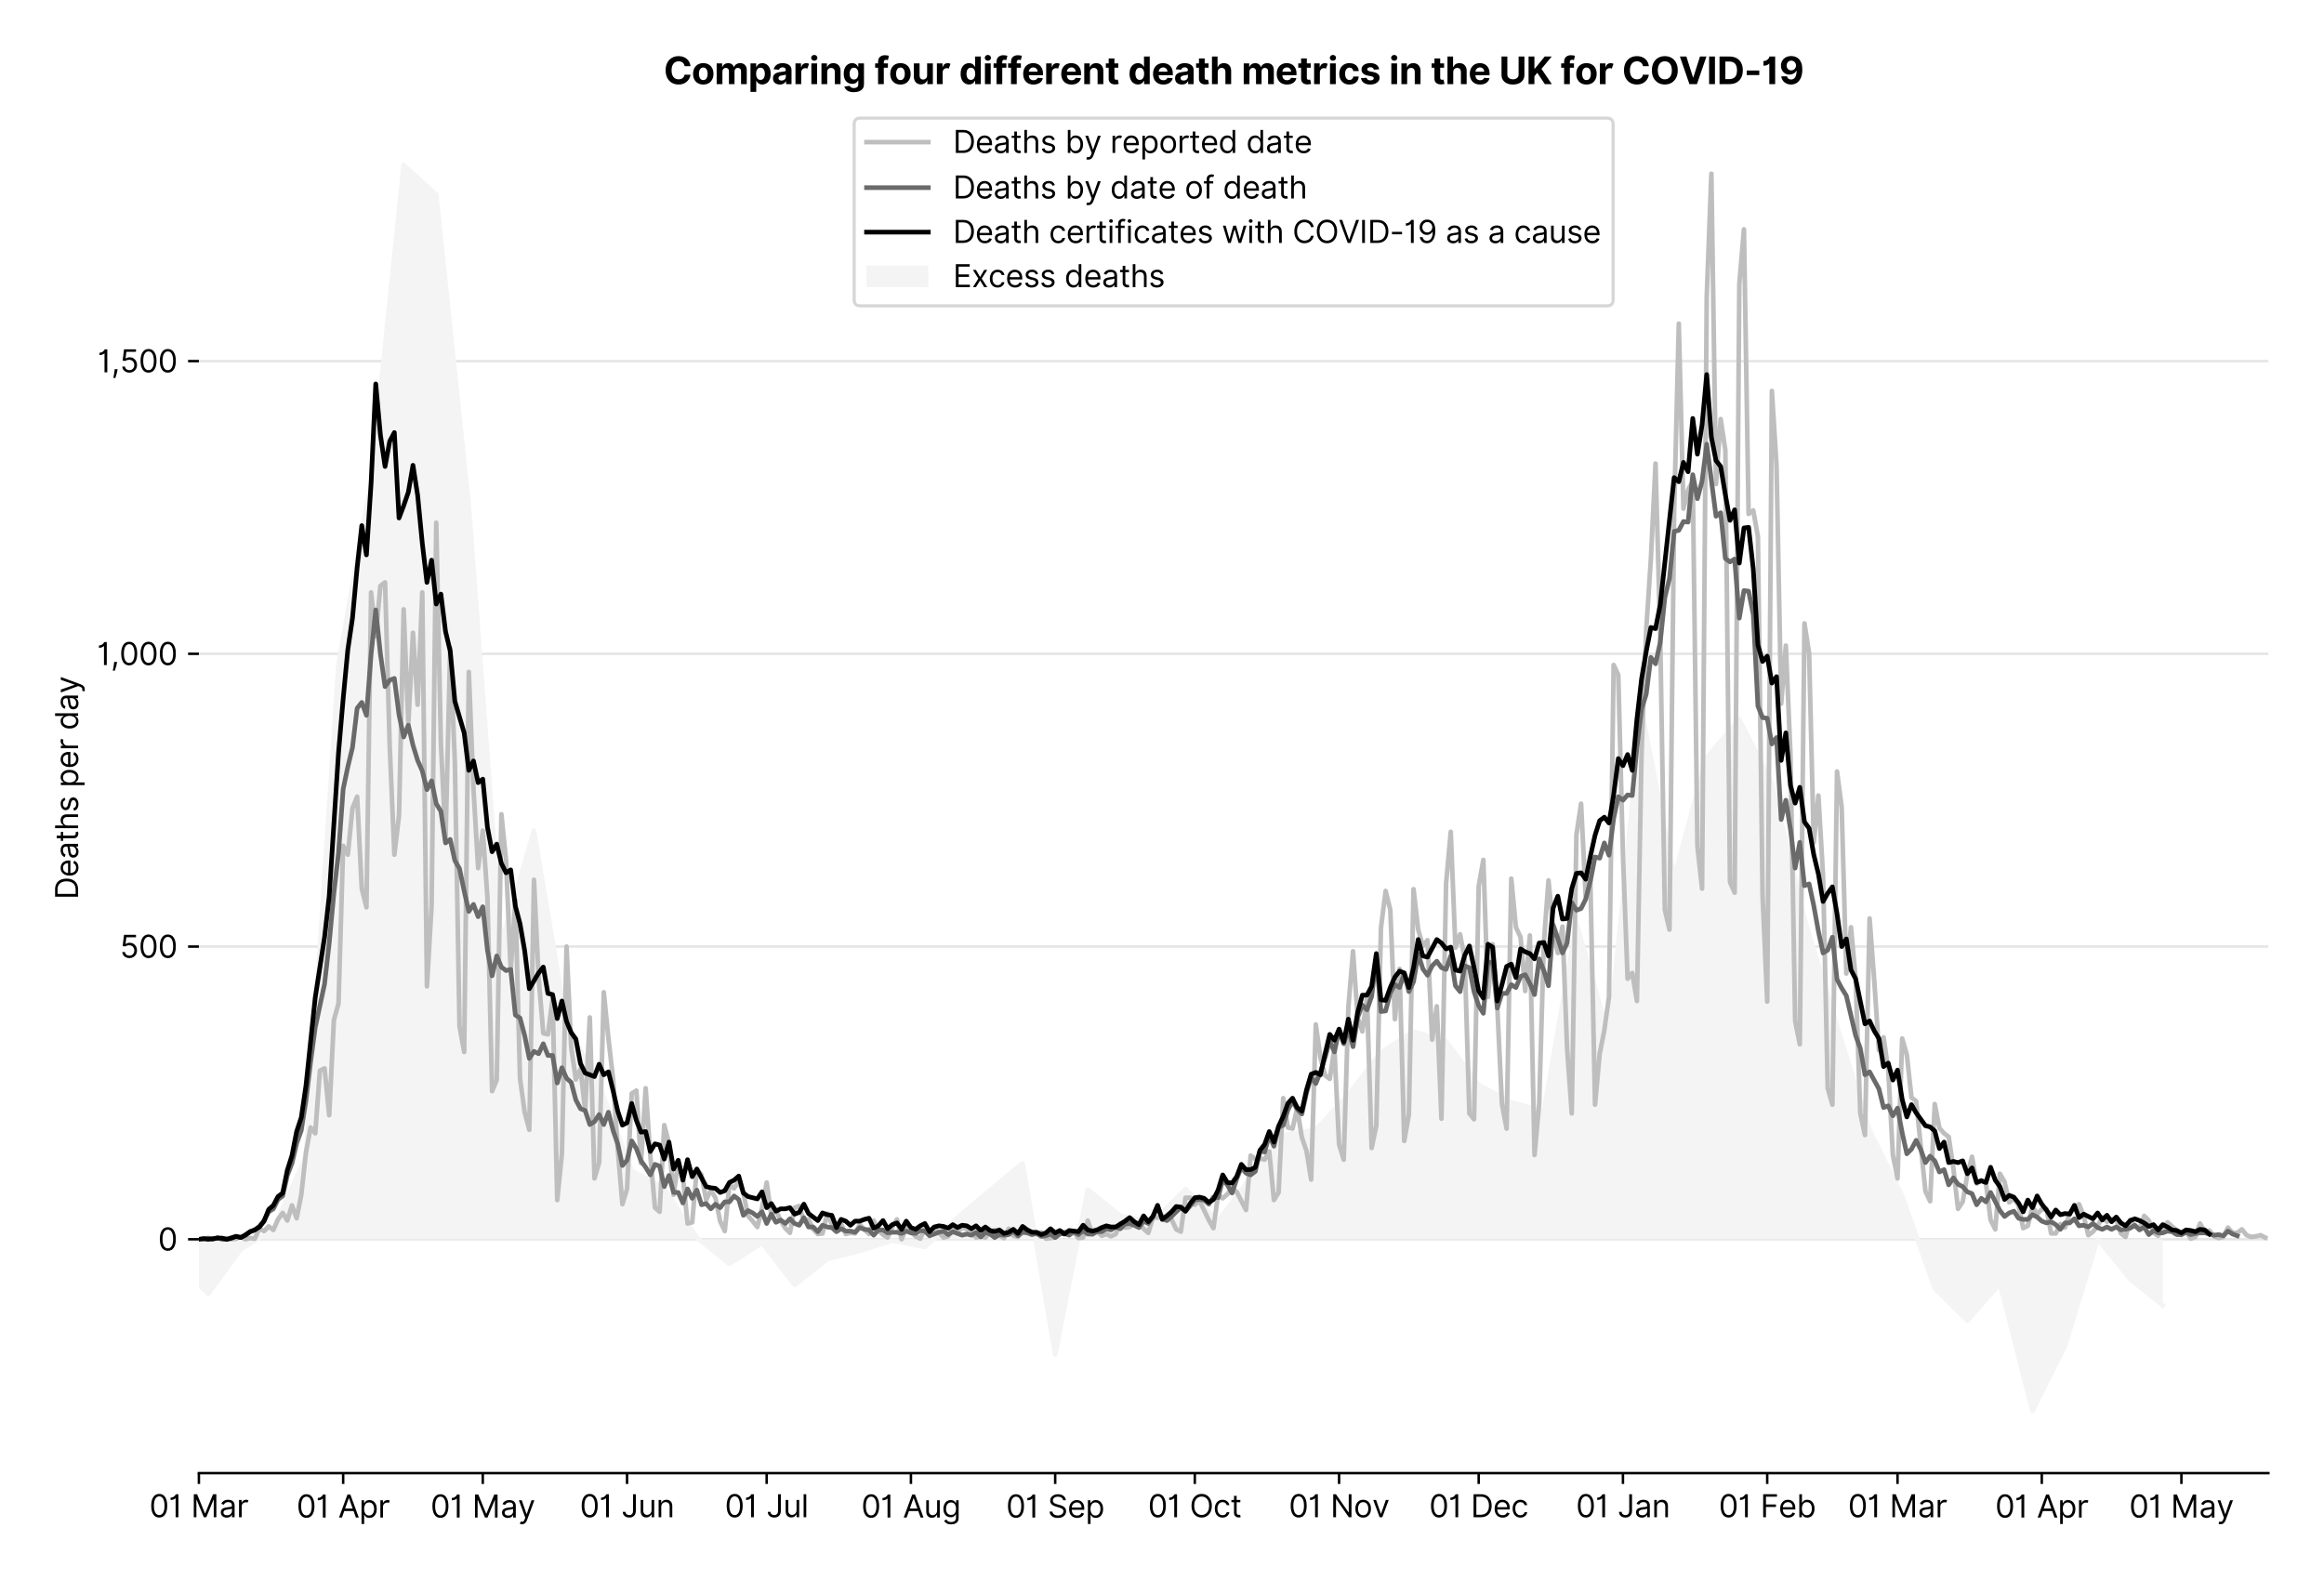 <?xml version="1.0" encoding="utf-8" standalone="no"?>
<!DOCTYPE svg PUBLIC "-//W3C//DTD SVG 1.1//EN"
  "http://www.w3.org/Graphics/SVG/1.1/DTD/svg11.dtd">
<svg version="1.1" viewBox="0 0 751.956 511.276" xmlns="http://www.w3.org/2000/svg" xmlns:xlink="http://www.w3.org/1999/xlink">
 <defs>
  <style type="text/css">*{stroke-linecap:butt;stroke-linejoin:round;}</style>
 </defs>
 <g id="figure_1">
  <g id="patch_1">
   <path d="M 0 511.276 
L 751.956 511.276 
L 751.956 0 
L 0 0 
z
" style="fill:#ffffff;"/>
  </g>
  <g id="axes_1">
   <g id="patch_2">
    <path d="M 64.356 476.745 
L 733.956 476.745 
L 733.956 33.225 
L 64.356 33.225 
z
" style="fill:#ffffff;"/>
   </g>
   <g id="matplotlib.axis_1">
    <g id="xtick_1">
     <g id="line2d_1">
      <defs>
       <path d="M 0 0 
L 0 3.5 
" id="ma955e1bc13" style="stroke:#000000;stroke-width:0.8;"/>
      </defs>
      <g>
       <use style="stroke:#000000;stroke-width:0.8;" x="64.356" xlink:href="#ma955e1bc13" y="476.745"/>
      </g>
     </g>
     <g id="text_1">
      <!-- 01 Mar -->
      <g transform="translate(48.32 491.018)scale(0.1 -0.1)">
       <defs>
        <path d="M 2000 -64 
Q 1230 -64 806 561 
Q 382 1186 382 2327 
Q 382 3459 809 4088 
Q 1236 4718 2000 4718 
Q 2764 4718 3191 4088 
Q 3618 3459 3618 2327 
Q 3618 1186 3194 561 
Q 2771 -64 2000 -64 
z
M 2000 436 
Q 2509 436 2791 927 
Q 3073 1418 3073 2327 
Q 3073 3234 2789 3730 
Q 2505 4227 2000 4227 
Q 1496 4227 1211 3730 
Q 927 3234 927 2327 
Q 927 1418 1210 927 
Q 1493 436 2000 436 
z
" id="Inter-Regular-30" transform="scale(0.016)"/>
        <path d="M 1973 4655 
L 1973 0 
L 1409 0 
L 1409 3836 
L 1373 3836 
Q 1341 3773 1209 3692 
Q 1077 3611 868 3551 
Q 659 3491 391 3491 
L 391 3964 
Q 661 3964 859 4061 
Q 1057 4159 1190 4291 
Q 1323 4423 1392 4529 
Q 1461 4636 1473 4655 
L 1973 4655 
z
" id="Inter-Regular-31" transform="scale(0.016)"/>
        <path id="Inter-Regular-20" transform="scale(0.016)"/>
        <path d="M 564 4655 
L 1236 4655 
L 2818 791 
L 2873 791 
L 4455 4655 
L 5127 4655 
L 5127 0 
L 4600 0 
L 4600 3536 
L 4555 3536 
L 3100 0 
L 2591 0 
L 1136 3536 
L 1091 3536 
L 1091 0 
L 564 0 
L 564 4655 
z
" id="Inter-Regular-4d" transform="scale(0.016)"/>
        <path d="M 1518 -82 
Q 1186 -82 916 44 
Q 646 170 486 410 
Q 327 650 327 991 
Q 327 1291 445 1478 
Q 564 1666 761 1773 
Q 959 1880 1199 1933 
Q 1439 1986 1682 2018 
Q 2000 2059 2199 2080 
Q 2398 2102 2490 2154 
Q 2582 2207 2582 2336 
L 2582 2355 
Q 2582 2691 2399 2877 
Q 2216 3064 1846 3064 
Q 1461 3064 1243 2895 
Q 1025 2727 936 2536 
L 427 2718 
Q 564 3036 792 3214 
Q 1021 3393 1292 3464 
Q 1564 3536 1827 3536 
Q 1996 3536 2215 3496 
Q 2434 3457 2640 3334 
Q 2846 3211 2982 2963 
Q 3118 2716 3118 2300 
L 3118 0 
L 2582 0 
L 2582 473 
L 2555 473 
Q 2500 359 2373 229 
Q 2246 100 2034 9 
Q 1823 -82 1518 -82 
z
M 1600 400 
Q 1918 400 2137 525 
Q 2357 650 2469 847 
Q 2582 1045 2582 1264 
L 2582 1755 
Q 2548 1714 2433 1681 
Q 2318 1648 2169 1624 
Q 2021 1600 1881 1583 
Q 1741 1566 1655 1555 
Q 1446 1527 1265 1467 
Q 1084 1407 974 1287 
Q 864 1168 864 964 
Q 864 684 1072 542 
Q 1280 400 1600 400 
z
" id="Inter-Regular-61" transform="scale(0.016)"/>
        <path d="M 491 0 
L 491 3491 
L 1009 3491 
L 1009 2964 
L 1046 2964 
Q 1139 3223 1389 3384 
Q 1639 3545 1955 3545 
Q 2100 3545 2209 3511 
Q 2318 3477 2400 3418 
L 2218 2964 
Q 2161 2993 2085 3010 
Q 2009 3027 1909 3027 
Q 1527 3027 1277 2794 
Q 1027 2561 1027 2209 
L 1027 0 
L 491 0 
z
" id="Inter-Regular-72" transform="scale(0.016)"/>
       </defs>
       <use xlink:href="#Inter-Regular-30"/>
       <use x="62.5" xlink:href="#Inter-Regular-31"/>
       <use x="106.676" xlink:href="#Inter-Regular-20"/>
       <use x="134.801" xlink:href="#Inter-Regular-4d"/>
       <use x="225.994" xlink:href="#Inter-Regular-61"/>
       <use x="282.386" xlink:href="#Inter-Regular-72"/>
      </g>
     </g>
    </g>
    <g id="xtick_2">
     <g id="line2d_2">
      <g>
       <use style="stroke:#000000;stroke-width:0.8;" x="111.035" xlink:href="#ma955e1bc13" y="476.745"/>
      </g>
     </g>
     <g id="text_2">
      <!-- 01 Apr -->
      <g transform="translate(95.95 491.117)scale(0.1 -0.1)">
       <defs>
        <path d="M 755 0 
L 164 0 
L 1873 4655 
L 2455 4655 
L 4164 0 
L 3573 0 
L 3105 1318 
L 1223 1318 
L 755 0 
z
M 1400 1818 
L 2927 1818 
L 2182 3918 
L 2146 3918 
L 1400 1818 
z
" id="Inter-Regular-41" transform="scale(0.016)"/>
        <path d="M 491 -1309 
L 491 3491 
L 1009 3491 
L 1009 2936 
L 1073 2936 
Q 1132 3027 1237 3169 
Q 1343 3311 1542 3423 
Q 1741 3536 2082 3536 
Q 2523 3536 2859 3315 
Q 3196 3095 3384 2690 
Q 3573 2286 3573 1736 
Q 3573 1182 3384 776 
Q 3196 370 2861 148 
Q 2527 -73 2091 -73 
Q 1755 -73 1552 39 
Q 1350 152 1241 296 
Q 1132 441 1073 536 
L 1027 536 
L 1027 -1309 
L 491 -1309 
z
M 1018 1745 
Q 1018 1152 1276 780 
Q 1534 409 2018 409 
Q 2355 409 2581 587 
Q 2807 766 2921 1069 
Q 3036 1373 3036 1745 
Q 3036 2114 2923 2410 
Q 2811 2707 2585 2881 
Q 2359 3055 2018 3055 
Q 1527 3055 1272 2693 
Q 1018 2332 1018 1745 
z
" id="Inter-Regular-70" transform="scale(0.016)"/>
       </defs>
       <use xlink:href="#Inter-Regular-30"/>
       <use x="62.5" xlink:href="#Inter-Regular-31"/>
       <use x="106.676" xlink:href="#Inter-Regular-20"/>
       <use x="134.801" xlink:href="#Inter-Regular-41"/>
       <use x="202.415" xlink:href="#Inter-Regular-70"/>
       <use x="263.352" xlink:href="#Inter-Regular-72"/>
      </g>
     </g>
    </g>
    <g id="xtick_3">
     <g id="line2d_3">
      <g>
       <use style="stroke:#000000;stroke-width:0.8;" x="156.209" xlink:href="#ma955e1bc13" y="476.745"/>
      </g>
     </g>
     <g id="text_3">
      <!-- 01 May -->
      <g transform="translate(139.306 491.117)scale(0.1 -0.1)">
       <defs>
        <path d="M 818 -1355 
Q 682 -1355 575 -1333 
Q 468 -1311 427 -1291 
L 564 -818 
Q 857 -893 1053 -814 
Q 1250 -736 1391 -345 
L 1509 -18 
L 218 3491 
L 800 3491 
L 1764 709 
L 1800 709 
L 2764 3491 
L 3346 3491 
L 1846 -564 
Q 1550 -1355 818 -1355 
z
" id="Inter-Regular-79" transform="scale(0.016)"/>
       </defs>
       <use xlink:href="#Inter-Regular-30"/>
       <use x="62.5" xlink:href="#Inter-Regular-31"/>
       <use x="106.676" xlink:href="#Inter-Regular-20"/>
       <use x="134.801" xlink:href="#Inter-Regular-4d"/>
       <use x="225.994" xlink:href="#Inter-Regular-61"/>
       <use x="282.386" xlink:href="#Inter-Regular-79"/>
      </g>
     </g>
    </g>
    <g id="xtick_4">
     <g id="line2d_4">
      <g>
       <use style="stroke:#000000;stroke-width:0.8;" x="202.888" xlink:href="#ma955e1bc13" y="476.745"/>
      </g>
     </g>
     <g id="text_4">
      <!-- 01 Jun -->
      <g transform="translate(187.603 491.018)scale(0.1 -0.1)">
       <defs>
        <path d="M 2346 4655 
L 2909 4655 
L 2909 1327 
Q 2909 657 2549 296 
Q 2189 -64 1582 -64 
Q 1200 -64 902 76 
Q 605 216 434 475 
Q 264 734 264 1091 
L 818 1091 
Q 818 795 1034 615 
Q 1250 436 1582 436 
Q 1948 436 2147 664 
Q 2346 893 2346 1327 
L 2346 4655 
z
" id="Inter-Regular-4a" transform="scale(0.016)"/>
        <path d="M 2691 1427 
L 2691 3491 
L 3227 3491 
L 3227 0 
L 2691 0 
L 2691 591 
L 2655 591 
Q 2532 325 2273 140 
Q 2014 -45 1618 -45 
Q 1127 -45 809 280 
Q 491 605 491 1273 
L 491 3491 
L 1027 3491 
L 1027 1309 
Q 1027 927 1242 700 
Q 1457 473 1791 473 
Q 1991 473 2199 575 
Q 2407 677 2549 888 
Q 2691 1100 2691 1427 
z
" id="Inter-Regular-75" transform="scale(0.016)"/>
        <path d="M 1027 2100 
L 1027 0 
L 491 0 
L 491 3491 
L 1009 3491 
L 1009 2945 
L 1055 2945 
Q 1177 3211 1427 3373 
Q 1677 3536 2073 3536 
Q 2602 3536 2928 3211 
Q 3255 2886 3255 2218 
L 3255 0 
L 2718 0 
L 2718 2182 
Q 2718 2593 2504 2824 
Q 2291 3055 1918 3055 
Q 1534 3055 1280 2806 
Q 1027 2557 1027 2100 
z
" id="Inter-Regular-6e" transform="scale(0.016)"/>
       </defs>
       <use xlink:href="#Inter-Regular-30"/>
       <use x="62.5" xlink:href="#Inter-Regular-31"/>
       <use x="106.676" xlink:href="#Inter-Regular-20"/>
       <use x="134.801" xlink:href="#Inter-Regular-4a"/>
       <use x="189.063" xlink:href="#Inter-Regular-75"/>
       <use x="247.159" xlink:href="#Inter-Regular-6e"/>
      </g>
     </g>
    </g>
    <g id="xtick_5">
     <g id="line2d_5">
      <g>
       <use style="stroke:#000000;stroke-width:0.8;" x="248.061" xlink:href="#ma955e1bc13" y="476.745"/>
      </g>
     </g>
     <g id="text_5">
      <!-- 01 Jul -->
      <g transform="translate(234.517 491.018)scale(0.1 -0.1)">
       <defs>
        <path d="M 1027 4655 
L 1027 0 
L 491 0 
L 491 4655 
L 1027 4655 
z
" id="Inter-Regular-6c" transform="scale(0.016)"/>
       </defs>
       <use xlink:href="#Inter-Regular-30"/>
       <use x="62.5" xlink:href="#Inter-Regular-31"/>
       <use x="106.676" xlink:href="#Inter-Regular-20"/>
       <use x="134.801" xlink:href="#Inter-Regular-4a"/>
       <use x="189.063" xlink:href="#Inter-Regular-75"/>
       <use x="247.159" xlink:href="#Inter-Regular-6c"/>
      </g>
     </g>
    </g>
    <g id="xtick_6">
     <g id="line2d_6">
      <g>
       <use style="stroke:#000000;stroke-width:0.8;" x="294.74" xlink:href="#ma955e1bc13" y="476.745"/>
      </g>
     </g>
     <g id="text_6">
      <!-- 01 Aug -->
      <g transform="translate(278.668 491.117)scale(0.1 -0.1)">
       <defs>
        <path d="M 1900 -1382 
Q 1316 -1382 976 -1169 
Q 636 -957 473 -682 
L 900 -382 
Q 973 -477 1084 -601 
Q 1196 -725 1390 -817 
Q 1584 -909 1900 -909 
Q 2323 -909 2598 -704 
Q 2873 -500 2873 -64 
L 2873 645 
L 2827 645 
Q 2768 550 2660 410 
Q 2552 270 2351 162 
Q 2150 55 1809 55 
Q 1386 55 1051 255 
Q 716 455 521 836 
Q 327 1218 327 1764 
Q 327 2300 516 2699 
Q 705 3098 1041 3317 
Q 1377 3536 1818 3536 
Q 2159 3536 2360 3423 
Q 2561 3311 2669 3169 
Q 2777 3027 2836 2936 
L 2891 2936 
L 2891 3491 
L 3409 3491 
L 3409 -100 
Q 3409 -550 3205 -833 
Q 3002 -1116 2660 -1249 
Q 2318 -1382 1900 -1382 
z
M 1882 536 
Q 2366 536 2624 864 
Q 2882 1193 2882 1773 
Q 2882 2339 2627 2697 
Q 2373 3055 1882 3055 
Q 1541 3055 1315 2882 
Q 1089 2709 976 2418 
Q 864 2127 864 1773 
Q 864 1227 1120 881 
Q 1377 536 1882 536 
z
" id="Inter-Regular-67" transform="scale(0.016)"/>
       </defs>
       <use xlink:href="#Inter-Regular-30"/>
       <use x="62.5" xlink:href="#Inter-Regular-31"/>
       <use x="106.676" xlink:href="#Inter-Regular-20"/>
       <use x="134.801" xlink:href="#Inter-Regular-41"/>
       <use x="202.415" xlink:href="#Inter-Regular-75"/>
       <use x="260.511" xlink:href="#Inter-Regular-67"/>
      </g>
     </g>
    </g>
    <g id="xtick_7">
     <g id="line2d_7">
      <g>
       <use style="stroke:#000000;stroke-width:0.8;" x="341.419" xlink:href="#ma955e1bc13" y="476.745"/>
      </g>
     </g>
     <g id="text_7">
      <!-- 01 Sep -->
      <g transform="translate(325.532 491.117)scale(0.1 -0.1)">
       <defs>
        <path d="M 3109 3491 
Q 3068 3836 2777 4027 
Q 2486 4218 2064 4218 
Q 1600 4218 1318 3999 
Q 1036 3780 1036 3445 
Q 1036 3195 1189 3042 
Q 1343 2889 1553 2803 
Q 1764 2718 1936 2673 
L 2409 2545 
Q 2591 2498 2815 2414 
Q 3039 2330 3244 2185 
Q 3450 2041 3584 1816 
Q 3718 1591 3718 1264 
Q 3718 886 3521 581 
Q 3325 277 2949 97 
Q 2573 -82 2036 -82 
Q 1286 -82 845 272 
Q 405 627 364 1200 
L 946 1200 
Q 968 936 1124 764 
Q 1280 593 1519 510 
Q 1759 427 2036 427 
Q 2359 427 2616 533 
Q 2873 639 3023 828 
Q 3173 1018 3173 1273 
Q 3173 1505 3043 1650 
Q 2914 1795 2702 1886 
Q 2491 1977 2246 2045 
L 1673 2209 
Q 1127 2366 809 2657 
Q 491 2948 491 3418 
Q 491 3809 703 4101 
Q 916 4393 1276 4555 
Q 1636 4718 2082 4718 
Q 2532 4718 2882 4558 
Q 3232 4398 3437 4120 
Q 3643 3843 3655 3491 
L 3109 3491 
z
" id="Inter-Regular-53" transform="scale(0.016)"/>
        <path d="M 1955 -73 
Q 1450 -73 1085 151 
Q 721 375 524 778 
Q 327 1182 327 1718 
Q 327 2255 524 2665 
Q 721 3075 1074 3305 
Q 1427 3536 1900 3536 
Q 2173 3536 2439 3445 
Q 2705 3355 2923 3151 
Q 3141 2948 3270 2614 
Q 3400 2280 3400 1791 
L 3400 1564 
L 866 1564 
Q 884 1005 1183 707 
Q 1482 409 1955 409 
Q 2271 409 2498 545 
Q 2725 682 2827 955 
L 3346 809 
Q 3223 414 2854 170 
Q 2486 -73 1955 -73 
z
M 866 2027 
L 2855 2027 
Q 2855 2470 2595 2762 
Q 2336 3055 1900 3055 
Q 1593 3055 1368 2911 
Q 1143 2768 1013 2533 
Q 884 2298 866 2027 
z
" id="Inter-Regular-65" transform="scale(0.016)"/>
       </defs>
       <use xlink:href="#Inter-Regular-30"/>
       <use x="62.5" xlink:href="#Inter-Regular-31"/>
       <use x="106.676" xlink:href="#Inter-Regular-20"/>
       <use x="134.801" xlink:href="#Inter-Regular-53"/>
       <use x="198.58" xlink:href="#Inter-Regular-65"/>
       <use x="256.818" xlink:href="#Inter-Regular-70"/>
      </g>
     </g>
    </g>
    <g id="xtick_8">
     <g id="line2d_8">
      <g>
       <use style="stroke:#000000;stroke-width:0.8;" x="386.593" xlink:href="#ma955e1bc13" y="476.745"/>
      </g>
     </g>
     <g id="text_8">
      <!-- 01 Oct -->
      <g transform="translate(371.436 491.018)scale(0.1 -0.1)">
       <defs>
        <path d="M 4491 2327 
Q 4491 1591 4225 1054 
Q 3959 518 3495 227 
Q 3032 -64 2436 -64 
Q 1841 -64 1377 227 
Q 914 518 648 1054 
Q 382 1591 382 2327 
Q 382 3064 648 3600 
Q 914 4136 1377 4427 
Q 1841 4718 2436 4718 
Q 3032 4718 3495 4427 
Q 3959 4136 4225 3600 
Q 4491 3064 4491 2327 
z
M 3946 2327 
Q 3946 2932 3744 3348 
Q 3543 3764 3201 3977 
Q 2859 4191 2436 4191 
Q 2014 4191 1672 3977 
Q 1330 3764 1128 3348 
Q 927 2932 927 2327 
Q 927 1723 1128 1307 
Q 1330 891 1672 677 
Q 2014 464 2436 464 
Q 2859 464 3201 677 
Q 3543 891 3744 1307 
Q 3946 1723 3946 2327 
z
" id="Inter-Regular-4f" transform="scale(0.016)"/>
        <path d="M 1909 -73 
Q 1418 -73 1063 159 
Q 709 391 518 798 
Q 327 1205 327 1727 
Q 327 2259 524 2667 
Q 721 3075 1074 3305 
Q 1427 3536 1900 3536 
Q 2268 3536 2563 3400 
Q 2859 3264 3047 3018 
Q 3236 2773 3282 2445 
L 2746 2445 
Q 2684 2684 2474 2869 
Q 2264 3055 1909 3055 
Q 1439 3055 1151 2697 
Q 864 2339 864 1745 
Q 864 1139 1148 774 
Q 1432 409 1909 409 
Q 2223 409 2447 570 
Q 2671 732 2746 1018 
L 3282 1018 
Q 3236 709 3058 462 
Q 2880 216 2588 71 
Q 2296 -73 1909 -73 
z
" id="Inter-Regular-63" transform="scale(0.016)"/>
        <path d="M 2009 3491 
L 2009 3036 
L 1264 3036 
L 1264 1000 
Q 1264 773 1331 660 
Q 1398 548 1503 510 
Q 1609 473 1727 473 
Q 1816 473 1873 483 
Q 1930 493 1964 500 
L 2073 18 
Q 2018 -2 1920 -23 
Q 1823 -45 1673 -45 
Q 1446 -45 1228 52 
Q 1011 150 869 350 
Q 727 550 727 855 
L 727 3036 
L 200 3036 
L 200 3491 
L 727 3491 
L 727 4327 
L 1264 4327 
L 1264 3491 
L 2009 3491 
z
" id="Inter-Regular-74" transform="scale(0.016)"/>
       </defs>
       <use xlink:href="#Inter-Regular-30"/>
       <use x="62.5" xlink:href="#Inter-Regular-31"/>
       <use x="106.676" xlink:href="#Inter-Regular-20"/>
       <use x="134.801" xlink:href="#Inter-Regular-4f"/>
       <use x="210.938" xlink:href="#Inter-Regular-63"/>
       <use x="266.761" xlink:href="#Inter-Regular-74"/>
      </g>
     </g>
    </g>
    <g id="xtick_9">
     <g id="line2d_9">
      <g>
       <use style="stroke:#000000;stroke-width:0.8;" x="433.272" xlink:href="#ma955e1bc13" y="476.745"/>
      </g>
     </g>
     <g id="text_9">
      <!-- 01 Nov -->
      <g transform="translate(417.001 491.018)scale(0.1 -0.1)">
       <defs>
        <path d="M 4255 4655 
L 4255 0 
L 3709 0 
L 1173 3655 
L 1127 3655 
L 1127 0 
L 564 0 
L 564 4655 
L 1109 4655 
L 3655 991 
L 3700 991 
L 3700 4655 
L 4255 4655 
z
" id="Inter-Regular-4e" transform="scale(0.016)"/>
        <path d="M 1909 -73 
Q 1436 -73 1080 152 
Q 725 377 526 781 
Q 327 1186 327 1727 
Q 327 2273 526 2679 
Q 725 3086 1080 3311 
Q 1436 3536 1909 3536 
Q 2382 3536 2737 3311 
Q 3093 3086 3292 2679 
Q 3491 2273 3491 1727 
Q 3491 1186 3292 781 
Q 3093 377 2737 152 
Q 2382 -73 1909 -73 
z
M 1909 409 
Q 2268 409 2500 593 
Q 2732 777 2843 1077 
Q 2955 1377 2955 1727 
Q 2955 2077 2843 2379 
Q 2732 2682 2500 2868 
Q 2268 3055 1909 3055 
Q 1550 3055 1318 2868 
Q 1086 2682 975 2379 
Q 864 2077 864 1727 
Q 864 1377 975 1077 
Q 1086 777 1318 593 
Q 1550 409 1909 409 
z
" id="Inter-Regular-6f" transform="scale(0.016)"/>
        <path d="M 3346 3491 
L 2055 0 
L 1509 0 
L 218 3491 
L 800 3491 
L 1764 709 
L 1800 709 
L 2764 3491 
L 3346 3491 
z
" id="Inter-Regular-76" transform="scale(0.016)"/>
       </defs>
       <use xlink:href="#Inter-Regular-30"/>
       <use x="62.5" xlink:href="#Inter-Regular-31"/>
       <use x="106.676" xlink:href="#Inter-Regular-20"/>
       <use x="134.801" xlink:href="#Inter-Regular-4e"/>
       <use x="210.085" xlink:href="#Inter-Regular-6f"/>
       <use x="269.744" xlink:href="#Inter-Regular-76"/>
      </g>
     </g>
    </g>
    <g id="xtick_10">
     <g id="line2d_10">
      <g>
       <use style="stroke:#000000;stroke-width:0.8;" x="478.445" xlink:href="#ma955e1bc13" y="476.745"/>
      </g>
     </g>
     <g id="text_10">
      <!-- 01 Dec -->
      <g transform="translate(462.408 491.018)scale(0.1 -0.1)">
       <defs>
        <path d="M 2000 0 
L 564 0 
L 564 4655 
L 2064 4655 
Q 2741 4655 3223 4376 
Q 3705 4098 3961 3578 
Q 4218 3059 4218 2336 
Q 4218 1609 3959 1085 
Q 3700 561 3204 280 
Q 2709 0 2000 0 
z
M 1127 500 
L 1964 500 
Q 2830 500 3251 992 
Q 3673 1484 3673 2336 
Q 3673 3182 3259 3668 
Q 2846 4155 2027 4155 
L 1127 4155 
L 1127 500 
z
" id="Inter-Regular-44" transform="scale(0.016)"/>
       </defs>
       <use xlink:href="#Inter-Regular-30"/>
       <use x="62.5" xlink:href="#Inter-Regular-31"/>
       <use x="106.676" xlink:href="#Inter-Regular-20"/>
       <use x="134.801" xlink:href="#Inter-Regular-44"/>
       <use x="206.676" xlink:href="#Inter-Regular-65"/>
       <use x="264.915" xlink:href="#Inter-Regular-63"/>
      </g>
     </g>
    </g>
    <g id="xtick_11">
     <g id="line2d_11">
      <g>
       <use style="stroke:#000000;stroke-width:0.8;" x="525.124" xlink:href="#ma955e1bc13" y="476.745"/>
      </g>
     </g>
     <g id="text_11">
      <!-- 01 Jan -->
      <g transform="translate(509.925 491.018)scale(0.1 -0.1)">
       <use xlink:href="#Inter-Regular-30"/>
       <use x="62.5" xlink:href="#Inter-Regular-31"/>
       <use x="106.676" xlink:href="#Inter-Regular-20"/>
       <use x="134.801" xlink:href="#Inter-Regular-4a"/>
       <use x="189.063" xlink:href="#Inter-Regular-61"/>
       <use x="245.455" xlink:href="#Inter-Regular-6e"/>
      </g>
     </g>
    </g>
    <g id="xtick_12">
     <g id="line2d_12">
      <g>
       <use style="stroke:#000000;stroke-width:0.8;" x="571.803" xlink:href="#ma955e1bc13" y="476.745"/>
      </g>
     </g>
     <g id="text_12">
      <!-- 01 Feb -->
      <g transform="translate(556.114 491.018)scale(0.1 -0.1)">
       <defs>
        <path d="M 564 0 
L 564 4655 
L 3355 4655 
L 3355 4155 
L 1127 4155 
L 1127 2582 
L 3146 2582 
L 3146 2082 
L 1127 2082 
L 1127 0 
L 564 0 
z
" id="Inter-Regular-46" transform="scale(0.016)"/>
        <path d="M 564 0 
L 564 4655 
L 1100 4655 
L 1100 2936 
L 1146 2936 
Q 1205 3027 1310 3169 
Q 1416 3311 1615 3423 
Q 1814 3536 2155 3536 
Q 2596 3536 2932 3315 
Q 3268 3095 3457 2690 
Q 3646 2286 3646 1736 
Q 3646 1182 3457 776 
Q 3268 370 2934 148 
Q 2600 -73 2164 -73 
Q 1827 -73 1625 39 
Q 1423 152 1314 296 
Q 1205 441 1146 536 
L 1082 536 
L 1082 0 
L 564 0 
z
M 1091 1745 
Q 1091 1152 1349 780 
Q 1607 409 2091 409 
Q 2427 409 2653 587 
Q 2880 766 2994 1069 
Q 3109 1373 3109 1745 
Q 3109 2114 2996 2410 
Q 2884 2707 2658 2881 
Q 2432 3055 2091 3055 
Q 1600 3055 1345 2693 
Q 1091 2332 1091 1745 
z
" id="Inter-Regular-62" transform="scale(0.016)"/>
       </defs>
       <use xlink:href="#Inter-Regular-30"/>
       <use x="62.5" xlink:href="#Inter-Regular-31"/>
       <use x="106.676" xlink:href="#Inter-Regular-20"/>
       <use x="134.801" xlink:href="#Inter-Regular-46"/>
       <use x="193.466" xlink:href="#Inter-Regular-65"/>
       <use x="251.705" xlink:href="#Inter-Regular-62"/>
      </g>
     </g>
    </g>
    <g id="xtick_13">
     <g id="line2d_13">
      <g>
       <use style="stroke:#000000;stroke-width:0.8;" x="613.965" xlink:href="#ma955e1bc13" y="476.745"/>
      </g>
     </g>
     <g id="text_13">
      <!-- 01 Mar -->
      <g transform="translate(597.928 491.018)scale(0.1 -0.1)">
       <use xlink:href="#Inter-Regular-30"/>
       <use x="62.5" xlink:href="#Inter-Regular-31"/>
       <use x="106.676" xlink:href="#Inter-Regular-20"/>
       <use x="134.801" xlink:href="#Inter-Regular-4d"/>
       <use x="225.994" xlink:href="#Inter-Regular-61"/>
       <use x="282.386" xlink:href="#Inter-Regular-72"/>
      </g>
     </g>
    </g>
    <g id="xtick_14">
     <g id="line2d_14">
      <g>
       <use style="stroke:#000000;stroke-width:0.8;" x="660.644" xlink:href="#ma955e1bc13" y="476.745"/>
      </g>
     </g>
     <g id="text_14">
      <!-- 01 Apr -->
      <g transform="translate(645.559 491.117)scale(0.1 -0.1)">
       <use xlink:href="#Inter-Regular-30"/>
       <use x="62.5" xlink:href="#Inter-Regular-31"/>
       <use x="106.676" xlink:href="#Inter-Regular-20"/>
       <use x="134.801" xlink:href="#Inter-Regular-41"/>
       <use x="202.415" xlink:href="#Inter-Regular-70"/>
       <use x="263.352" xlink:href="#Inter-Regular-72"/>
      </g>
     </g>
    </g>
    <g id="xtick_15">
     <g id="line2d_15">
      <g>
       <use style="stroke:#000000;stroke-width:0.8;" x="705.817" xlink:href="#ma955e1bc13" y="476.745"/>
      </g>
     </g>
     <g id="text_15">
      <!-- 01 May -->
      <g transform="translate(688.914 491.117)scale(0.1 -0.1)">
       <use xlink:href="#Inter-Regular-30"/>
       <use x="62.5" xlink:href="#Inter-Regular-31"/>
       <use x="106.676" xlink:href="#Inter-Regular-20"/>
       <use x="134.801" xlink:href="#Inter-Regular-4d"/>
       <use x="225.994" xlink:href="#Inter-Regular-61"/>
       <use x="282.386" xlink:href="#Inter-Regular-79"/>
      </g>
     </g>
    </g>
   </g>
   <g id="matplotlib.axis_2">
    <g id="ytick_1">
     <g id="line2d_16">
      <path clip-path="url(#pe3132a101f)" d="M 64.356 401.069 
L 733.956 401.069 
" style="fill:none;stroke:#e5e5e5;stroke-linecap:square;stroke-width:0.8;"/>
     </g>
     <g id="line2d_17">
      <defs>
       <path d="M 0 0 
L -3.5 0 
" id="m14eaa15439" style="stroke:#000000;stroke-width:0.8;"/>
      </defs>
      <g>
       <use style="stroke:#000000;stroke-width:0.8;" x="64.356" xlink:href="#m14eaa15439" y="401.069"/>
      </g>
     </g>
     <g id="text_16">
      <!-- 0 -->
      <g transform="translate(51.106 404.706)scale(0.1 -0.1)">
       <use xlink:href="#Inter-Regular-30"/>
      </g>
     </g>
    </g>
    <g id="ytick_2">
     <g id="line2d_18">
      <path clip-path="url(#pe3132a101f)" d="M 64.356 306.332 
L 733.956 306.332 
" style="fill:none;stroke:#e5e5e5;stroke-linecap:square;stroke-width:0.8;"/>
     </g>
     <g id="line2d_19">
      <g>
       <use style="stroke:#000000;stroke-width:0.8;" x="64.356" xlink:href="#m14eaa15439" y="306.332"/>
      </g>
     </g>
     <g id="text_17">
      <!-- 500 -->
      <g transform="translate(38.777 309.969)scale(0.1 -0.1)">
       <defs>
        <path d="M 1936 -64 
Q 1536 -64 1216 95 
Q 896 255 702 532 
Q 509 809 491 1164 
L 1036 1164 
Q 1068 848 1324 642 
Q 1580 436 1936 436 
Q 2223 436 2447 570 
Q 2671 705 2799 940 
Q 2927 1175 2927 1473 
Q 2927 1777 2794 2017 
Q 2661 2257 2429 2395 
Q 2198 2534 1900 2536 
Q 1686 2539 1461 2472 
Q 1236 2405 1091 2300 
L 564 2364 
L 846 4655 
L 3264 4655 
L 3264 4155 
L 1318 4155 
L 1155 2782 
L 1182 2782 
Q 1325 2895 1541 2970 
Q 1757 3045 1991 3045 
Q 2418 3045 2753 2842 
Q 3089 2639 3281 2286 
Q 3473 1934 3473 1482 
Q 3473 1036 3274 687 
Q 3075 339 2727 137 
Q 2380 -64 1936 -64 
z
" id="Inter-Regular-35" transform="scale(0.016)"/>
       </defs>
       <use xlink:href="#Inter-Regular-35"/>
       <use x="60.795" xlink:href="#Inter-Regular-30"/>
       <use x="123.295" xlink:href="#Inter-Regular-30"/>
      </g>
     </g>
    </g>
    <g id="ytick_3">
     <g id="line2d_20">
      <path clip-path="url(#pe3132a101f)" d="M 64.356 211.596 
L 733.956 211.596 
" style="fill:none;stroke:#e5e5e5;stroke-linecap:square;stroke-width:0.8;"/>
     </g>
     <g id="line2d_21">
      <g>
       <use style="stroke:#000000;stroke-width:0.8;" x="64.356" xlink:href="#m14eaa15439" y="211.596"/>
      </g>
     </g>
     <g id="text_18">
      <!-- 1,000 -->
      <g transform="translate(31.391 215.232)scale(0.1 -0.1)">
       <defs>
        <path d="M 1291 636 
L 1255 391 
Q 1216 132 1137 -163 
Q 1059 -459 975 -720 
Q 891 -982 836 -1136 
L 427 -1136 
Q 457 -991 504 -752 
Q 552 -514 601 -219 
Q 650 75 682 382 
L 709 636 
L 1291 636 
z
" id="Inter-Regular-2c" transform="scale(0.016)"/>
       </defs>
       <use xlink:href="#Inter-Regular-31"/>
       <use x="44.176" xlink:href="#Inter-Regular-2c"/>
       <use x="72.159" xlink:href="#Inter-Regular-30"/>
       <use x="134.659" xlink:href="#Inter-Regular-30"/>
       <use x="197.159" xlink:href="#Inter-Regular-30"/>
      </g>
     </g>
    </g>
    <g id="ytick_4">
     <g id="line2d_22">
      <path clip-path="url(#pe3132a101f)" d="M 64.356 116.859 
L 733.956 116.859 
" style="fill:none;stroke:#e5e5e5;stroke-linecap:square;stroke-width:0.8;"/>
     </g>
     <g id="line2d_23">
      <g>
       <use style="stroke:#000000;stroke-width:0.8;" x="64.356" xlink:href="#m14eaa15439" y="116.859"/>
      </g>
     </g>
     <g id="text_19">
      <!-- 1,500 -->
      <g transform="translate(31.561 120.495)scale(0.1 -0.1)">
       <use xlink:href="#Inter-Regular-31"/>
       <use x="44.176" xlink:href="#Inter-Regular-2c"/>
       <use x="72.159" xlink:href="#Inter-Regular-35"/>
       <use x="132.955" xlink:href="#Inter-Regular-30"/>
       <use x="195.455" xlink:href="#Inter-Regular-30"/>
      </g>
     </g>
    </g>
    <g id="text_20">
     <!-- Deaths per day -->
     <g transform="translate(25.273 291.094)rotate(-90)scale(0.1 -0.1)">
      <defs>
       <path d="M 1027 2100 
L 1027 0 
L 491 0 
L 491 4655 
L 1027 4655 
L 1027 2945 
L 1073 2945 
Q 1196 3216 1442 3376 
Q 1689 3536 2100 3536 
Q 2636 3536 2963 3213 
Q 3291 2891 3291 2218 
L 3291 0 
L 2755 0 
L 2755 2182 
Q 2755 2598 2540 2826 
Q 2325 3055 1946 3055 
Q 1548 3055 1287 2806 
Q 1027 2557 1027 2100 
z
" id="Inter-Regular-68" transform="scale(0.016)"/>
       <path d="M 2964 2709 
L 2482 2573 
Q 2411 2755 2245 2914 
Q 2080 3073 1727 3073 
Q 1407 3073 1194 2926 
Q 982 2780 982 2555 
Q 982 2355 1127 2239 
Q 1273 2123 1582 2045 
L 2100 1918 
Q 3027 1691 3027 973 
Q 3027 673 2855 436 
Q 2684 200 2377 63 
Q 2071 -73 1664 -73 
Q 1130 -73 780 159 
Q 430 391 336 836 
L 846 964 
Q 989 400 1655 400 
Q 2030 400 2251 560 
Q 2473 720 2473 945 
Q 2473 1316 1955 1436 
L 1373 1573 
Q 893 1686 669 1926 
Q 446 2166 446 2527 
Q 446 2823 613 3050 
Q 780 3277 1069 3406 
Q 1359 3536 1727 3536 
Q 2246 3536 2542 3309 
Q 2839 3082 2964 2709 
z
" id="Inter-Regular-73" transform="scale(0.016)"/>
       <path d="M 1809 -73 
Q 1373 -73 1039 148 
Q 705 370 516 776 
Q 327 1182 327 1736 
Q 327 2286 516 2690 
Q 705 3095 1041 3315 
Q 1377 3536 1818 3536 
Q 2159 3536 2358 3423 
Q 2557 3311 2662 3169 
Q 2768 3027 2827 2936 
L 2873 2936 
L 2873 4655 
L 3409 4655 
L 3409 0 
L 2891 0 
L 2891 536 
L 2827 536 
Q 2768 441 2659 296 
Q 2550 152 2348 39 
Q 2146 -73 1809 -73 
z
M 1882 409 
Q 2366 409 2624 780 
Q 2882 1152 2882 1745 
Q 2882 2332 2627 2693 
Q 2373 3055 1882 3055 
Q 1541 3055 1315 2881 
Q 1089 2707 976 2410 
Q 864 2114 864 1745 
Q 864 1373 978 1069 
Q 1093 766 1319 587 
Q 1546 409 1882 409 
z
" id="Inter-Regular-64" transform="scale(0.016)"/>
      </defs>
      <use xlink:href="#Inter-Regular-44"/>
      <use x="71.875" xlink:href="#Inter-Regular-65"/>
      <use x="130.114" xlink:href="#Inter-Regular-61"/>
      <use x="186.506" xlink:href="#Inter-Regular-74"/>
      <use x="222.869" xlink:href="#Inter-Regular-68"/>
      <use x="281.96" xlink:href="#Inter-Regular-73"/>
      <use x="334.233" xlink:href="#Inter-Regular-20"/>
      <use x="362.358" xlink:href="#Inter-Regular-70"/>
      <use x="423.296" xlink:href="#Inter-Regular-65"/>
      <use x="481.534" xlink:href="#Inter-Regular-72"/>
      <use x="519.886" xlink:href="#Inter-Regular-20"/>
      <use x="548.011" xlink:href="#Inter-Regular-64"/>
      <use x="610.085" xlink:href="#Inter-Regular-61"/>
      <use x="666.477" xlink:href="#Inter-Regular-79"/>
     </g>
    </g>
   </g>
   <g id="PolyCollection_1">
    <path clip-path="url(#pe3132a101f)" d="M -27.496 401.069 
L -27.496 401.069 
L -16.956 401.069 
L -6.415 401.069 
L 4.125 401.069 
L 14.666 401.069 
L 25.206 401.069 
L 35.746 401.069 
L 46.287 401.069 
L 56.827 401.069 
L 67.368 401.069 
L 77.908 401.069 
L 88.449 401.069 
L 98.989 401.069 
L 109.53 401.069 
L 120.07 401.069 
L 130.61 401.069 
L 141.151 401.069 
L 151.691 401.069 
L 162.232 401.069 
L 172.772 401.069 
L 183.313 401.069 
L 193.853 401.069 
L 204.394 401.069 
L 214.934 401.069 
L 225.474 401.069 
L 236.015 401.069 
L 246.555 401.069 
L 257.096 401.069 
L 267.636 401.069 
L 278.177 401.069 
L 288.717 401.069 
L 299.258 401.069 
L 309.798 401.069 
L 320.338 401.069 
L 330.879 401.069 
L 341.419 401.069 
L 351.96 401.069 
L 362.5 401.069 
L 373.041 401.069 
L 383.581 401.069 
L 394.122 401.069 
L 404.662 401.069 
L 415.202 401.069 
L 425.743 401.069 
L 436.283 401.069 
L 446.824 401.069 
L 457.364 401.069 
L 467.905 401.069 
L 478.445 401.069 
L 488.986 401.069 
L 499.526 401.069 
L 510.066 401.069 
L 520.607 401.069 
L 531.147 401.069 
L 541.688 401.069 
L 552.228 401.069 
L 562.769 401.069 
L 573.309 401.069 
L 583.85 401.069 
L 594.39 401.069 
L 604.93 401.069 
L 615.471 401.069 
L 626.011 401.069 
L 636.552 401.069 
L 647.092 401.069 
L 657.633 401.069 
L 668.173 401.069 
L 678.713 401.069 
L 689.254 401.069 
L 699.794 401.069 
L 699.794 401.069 
L 699.794 422.48 
L 689.254 413.953 
L 678.713 401.069 
L 668.173 435.553 
L 657.633 456.585 
L 647.092 415.469 
L 636.552 427.406 
L 626.011 416.985 
L 615.471 387.048 
L 604.93 365.827 
L 594.39 332.101 
L 583.85 297.238 
L 573.309 253.469 
L 562.769 232.817 
L 552.228 245.132 
L 541.688 283.785 
L 531.147 229.785 
L 520.607 335.511 
L 510.066 298.753 
L 499.526 359.574 
L 488.986 356.732 
L 478.445 351.048 
L 467.905 337.027 
L 457.364 333.806 
L 446.824 340.627 
L 436.283 354.269 
L 425.743 365.638 
L 415.202 367.343 
L 404.662 380.985 
L 394.122 395.196 
L 383.581 384.774 
L 373.041 395.385 
L 362.5 393.49 
L 351.96 384.964 
L 341.419 438.396 
L 330.879 376.438 
L 320.338 385.153 
L 309.798 394.059 
L 299.258 403.532 
L 288.717 401.448 
L 278.177 404.859 
L 267.636 407.511 
L 257.096 415.848 
L 246.555 402.206 
L 236.015 409.027 
L 225.474 400.501 
L 214.934 384.585 
L 204.394 378.901 
L 193.853 351.048 
L 183.313 331.532 
L 172.772 268.817 
L 162.232 305.006 
L 151.691 163.659 
L 141.151 63.048 
L 130.61 53.385 
L 120.07 155.701 
L 109.53 214.817 
L 98.989 374.353 
L 88.449 397.848 
L 77.908 404.29 
L 67.368 418.69 
L 56.827 408.269 
L 46.287 419.827 
L 35.746 418.311 
L 25.206 422.29 
L 14.666 417.174 
L 4.125 424.185 
L -6.415 407.322 
L -16.956 392.543 
L -27.496 399.743 
z
" style="fill:#f4f4f4;"/>
   </g>
   <g id="line2d_24">
    <path clip-path="url(#pe3132a101f)" d="M -1 415.986 
L 4.125 424.185 
L 14.666 417.174 
L 25.206 422.29 
L 35.746 418.311 
L 46.287 419.827 
L 56.827 408.269 
L 67.368 418.69 
L 77.908 404.29 
L 88.449 397.848 
L 98.989 374.353 
L 109.53 214.817 
L 120.07 155.701 
L 130.61 53.385 
L 141.151 63.048 
L 151.691 163.659 
L 162.232 305.006 
L 172.772 268.817 
L 183.313 331.532 
L 193.853 351.048 
L 204.394 378.901 
L 214.934 384.585 
L 225.474 400.501 
L 236.015 409.027 
L 246.555 402.206 
L 257.096 415.848 
L 267.636 407.511 
L 278.177 404.859 
L 288.717 401.448 
L 299.258 403.532 
L 309.798 394.059 
L 320.338 385.153 
L 330.879 376.438 
L 341.419 438.396 
L 351.96 384.964 
L 362.5 393.49 
L 373.041 395.385 
L 383.581 384.774 
L 394.122 395.196 
L 404.662 380.985 
L 415.202 367.343 
L 425.743 365.638 
L 436.283 354.269 
L 446.824 340.627 
L 457.364 333.806 
L 467.905 337.027 
L 478.445 351.048 
L 488.986 356.732 
L 499.526 359.574 
L 510.066 298.753 
L 520.607 335.511 
L 531.147 229.785 
L 541.688 283.785 
L 552.228 245.132 
L 562.769 232.817 
L 573.309 253.469 
L 583.85 297.238 
L 594.39 332.101 
L 604.93 365.827 
L 615.471 387.048 
L 626.011 416.985 
L 636.552 427.406 
L 647.092 415.469 
L 657.633 456.585 
L 668.173 435.553 
L 678.713 401.069 
L 689.254 413.953 
L 699.794 422.48 
" style="fill:none;stroke:#f4f4f4;stroke-linecap:square;stroke-width:1.5;"/>
   </g>
   <g id="line2d_25">
    <path clip-path="url(#pe3132a101f)" d="M 71.885 400.88 
L 73.391 400.88 
L 74.897 401.069 
L 76.402 400.88 
L 77.908 400.311 
L 79.414 401.069 
L 80.92 400.69 
L 82.426 400.88 
L 83.931 397.659 
L 85.437 398.417 
L 86.943 396.901 
L 88.449 398.038 
L 89.954 394.627 
L 91.46 392.543 
L 92.966 395.006 
L 94.472 390.08 
L 95.978 394.248 
L 97.483 386.669 
L 98.989 373.027 
L 100.495 364.88 
L 102.001 366.774 
L 103.506 346.501 
L 105.012 345.743 
L 106.518 360.901 
L 108.024 330.206 
L 109.53 324.711 
L 111.035 273.743 
L 112.541 276.585 
L 114.047 261.617 
L 115.553 257.827 
L 117.058 287.574 
L 118.564 293.638 
L 120.07 191.701 
L 121.576 205.911 
L 123.082 189.617 
L 124.587 188.48 
L 126.093 241.343 
L 127.599 276.585 
L 129.105 263.89 
L 130.61 197.196 
L 132.116 234.332 
L 133.622 204.774 
L 135.128 228.08 
L 136.634 191.701 
L 138.139 319.217 
L 139.645 293.069 
L 141.151 169.153 
L 142.657 240.585 
L 144.162 271.848 
L 145.668 209.701 
L 147.174 246.648 
L 148.68 332.101 
L 150.186 340.438 
L 151.691 217.469 
L 153.197 255.364 
L 154.703 280.943 
L 156.209 268.817 
L 157.714 290.417 
L 159.22 353.132 
L 160.726 349.532 
L 162.232 263.511 
L 163.738 278.48 
L 165.243 314.29 
L 166.749 291.364 
L 168.255 348.964 
L 169.761 359.953 
L 171.266 365.638 
L 172.772 284.732 
L 174.278 316.374 
L 175.784 334.374 
L 177.29 334.753 
L 178.795 323.196 
L 180.301 388.374 
L 181.807 373.406 
L 183.313 306.332 
L 184.818 338.922 
L 186.324 349.343 
L 187.83 345.932 
L 189.336 359.385 
L 190.842 329.259 
L 192.347 381.364 
L 193.853 376.248 
L 195.359 321.111 
L 196.865 336.08 
L 198.37 349.153 
L 199.876 371.89 
L 201.382 389.701 
L 202.888 384.774 
L 204.394 353.89 
L 205.899 352.943 
L 207.405 376.438 
L 208.911 352.185 
L 210.417 373.974 
L 211.922 390.838 
L 213.428 392.164 
L 214.934 364.122 
L 216.44 369.996 
L 217.946 386.669 
L 219.451 376.248 
L 220.957 380.796 
L 222.463 395.953 
L 223.969 395.574 
L 225.474 378.332 
L 226.98 380.227 
L 228.486 388.374 
L 229.992 385.153 
L 231.498 387.617 
L 233.003 395.196 
L 234.509 398.417 
L 236.015 383.259 
L 237.521 384.585 
L 239.026 382.311 
L 240.532 386.101 
L 242.038 393.49 
L 243.544 395.196 
L 245.05 397.09 
L 246.555 391.027 
L 248.061 382.69 
L 249.567 393.301 
L 251.073 391.596 
L 252.578 395.006 
L 254.084 397.469 
L 255.59 398.985 
L 257.096 390.838 
L 258.602 390.269 
L 260.107 395.196 
L 261.613 394.627 
L 263.119 397.848 
L 264.625 399.364 
L 266.13 399.174 
L 267.636 392.732 
L 269.142 396.143 
L 270.648 396.522 
L 272.154 396.143 
L 273.659 399.364 
L 275.165 398.985 
L 276.671 399.174 
L 278.177 396.332 
L 281.188 399.364 
L 282.694 395.006 
L 284.2 398.227 
L 285.706 399.553 
L 287.211 400.501 
L 288.717 397.09 
L 290.223 394.627 
L 291.729 401.069 
L 293.234 397.28 
L 294.74 398.606 
L 296.246 400.122 
L 297.752 400.88 
L 299.258 397.659 
L 300.763 398.417 
L 302.269 397.659 
L 303.775 398.796 
L 305.281 400.501 
L 306.786 400.122 
L 308.292 397.659 
L 309.798 398.606 
L 311.304 397.28 
L 312.81 397.659 
L 314.315 398.985 
L 315.821 400.501 
L 317.327 400.122 
L 318.833 400.501 
L 320.338 398.796 
L 321.844 398.038 
L 323.35 399.932 
L 324.856 400.69 
L 326.362 397.659 
L 327.867 399.932 
L 329.373 400.311 
L 330.879 398.038 
L 332.385 398.038 
L 333.89 398.796 
L 335.396 399.364 
L 336.902 398.796 
L 338.408 400.88 
L 341.419 400.501 
L 342.925 399.174 
L 344.431 398.606 
L 345.937 399.174 
L 347.442 398.796 
L 348.948 400.69 
L 350.454 400.501 
L 351.96 395.006 
L 353.466 399.553 
L 354.971 398.417 
L 356.477 399.932 
L 357.983 399.364 
L 359.489 400.122 
L 360.994 399.364 
L 362.5 395.953 
L 364.006 397.28 
L 365.512 397.09 
L 367.018 395.953 
L 368.523 395.953 
L 370.029 397.659 
L 371.535 398.985 
L 373.041 394.059 
L 374.546 394.059 
L 376.052 393.49 
L 377.558 394.438 
L 379.064 394.627 
L 380.57 397.848 
L 382.075 398.606 
L 383.581 387.617 
L 385.087 387.617 
L 386.593 389.89 
L 388.098 388.564 
L 391.11 394.817 
L 392.616 397.469 
L 394.122 386.669 
L 395.627 387.806 
L 397.133 386.48 
L 398.639 384.585 
L 400.145 385.722 
L 403.156 391.596 
L 404.662 373.974 
L 406.168 375.111 
L 407.674 374.922 
L 409.179 375.301 
L 410.685 372.648 
L 412.191 388.374 
L 413.697 385.911 
L 415.202 355.406 
L 416.708 364.88 
L 418.214 365.259 
L 419.72 358.627 
L 421.226 368.101 
L 422.731 372.459 
L 424.237 381.743 
L 425.743 331.532 
L 427.249 342.332 
L 428.754 348.017 
L 430.26 349.153 
L 431.766 339.301 
L 433.272 370.374 
L 434.778 375.301 
L 436.283 325.848 
L 437.789 307.848 
L 439.295 329.448 
L 440.801 333.806 
L 442.306 322.817 
L 443.812 371.511 
L 445.318 364.311 
L 446.824 300.269 
L 448.33 288.332 
L 449.835 294.396 
L 451.341 329.827 
L 452.847 313.532 
L 454.353 369.238 
L 455.858 360.711 
L 457.364 287.764 
L 458.87 300.838 
L 460.376 306.143 
L 461.882 304.248 
L 463.387 336.459 
L 464.893 325.659 
L 466.399 362.038 
L 467.905 285.869 
L 469.41 269.196 
L 470.916 306.711 
L 472.422 302.353 
L 473.928 310.311 
L 475.434 360.332 
L 476.939 362.227 
L 478.445 286.817 
L 479.951 278.29 
L 481.457 322.627 
L 482.962 305.574 
L 484.468 325.848 
L 485.974 357.301 
L 487.48 365.259 
L 488.986 284.353 
L 490.491 300.08 
L 491.997 303.301 
L 493.503 320.732 
L 495.009 302.732 
L 496.514 373.785 
L 498.02 357.111 
L 499.526 305.196 
L 501.032 284.922 
L 502.538 300.269 
L 504.043 308.417 
L 505.549 299.89 
L 507.055 339.301 
L 508.561 360.332 
L 510.066 270.143 
L 511.572 260.101 
L 513.078 290.227 
L 514.584 284.922 
L 516.09 357.49 
L 517.595 341.006 
L 519.101 333.427 
L 520.607 322.627 
L 522.113 215.196 
L 523.618 218.417 
L 525.124 276.774 
L 526.63 316.753 
L 528.136 314.859 
L 529.642 323.953 
L 531.147 243.806 
L 532.653 203.827 
L 534.159 180.901 
L 535.665 150.017 
L 537.17 204.964 
L 538.676 294.396 
L 540.182 300.838 
L 541.688 165.553 
L 543.194 104.732 
L 544.699 164.606 
L 546.205 158.543 
L 547.711 155.701 
L 549.217 273.932 
L 550.722 287.574 
L 552.228 96.017 
L 553.734 56.227 
L 555.24 156.648 
L 556.746 135.617 
L 558.251 145.659 
L 559.757 285.49 
L 561.263 288.901 
L 562.769 92.038 
L 564.274 74.227 
L 565.78 166.311 
L 567.286 165.174 
L 568.792 173.701 
L 570.298 289.848 
L 571.803 324.143 
L 573.309 126.522 
L 574.815 150.585 
L 576.321 227.701 
L 577.826 208.943 
L 579.332 244.185 
L 580.838 330.396 
L 582.344 337.974 
L 583.85 201.743 
L 585.355 211.406 
L 586.861 272.606 
L 588.367 257.448 
L 589.873 283.406 
L 591.378 352.185 
L 592.884 357.49 
L 594.39 249.68 
L 595.896 261.238 
L 597.401 315.048 
L 598.907 300.08 
L 600.413 316.753 
L 601.919 360.332 
L 603.425 367.343 
L 604.93 297.238 
L 606.436 317.322 
L 607.942 339.869 
L 609.448 335.701 
L 610.953 346.122 
L 612.459 373.785 
L 613.965 381.364 
L 615.471 336.08 
L 616.977 341.385 
L 618.482 355.217 
L 619.988 356.353 
L 623 385.532 
L 624.505 388.753 
L 626.011 357.301 
L 627.517 365.069 
L 629.023 366.774 
L 630.529 367.911 
L 632.034 378.143 
L 633.54 391.217 
L 635.046 388.943 
L 636.552 380.227 
L 638.057 374.353 
L 639.563 383.069 
L 641.069 381.932 
L 642.575 382.88 
L 644.081 394.817 
L 645.586 397.848 
L 647.092 379.848 
L 648.598 382.501 
L 650.104 389.132 
L 651.609 387.806 
L 653.115 390.08 
L 654.621 397.469 
L 656.127 396.711 
L 657.633 390.459 
L 659.138 392.922 
L 660.644 391.406 
L 662.15 391.217 
L 663.656 399.174 
L 665.161 399.174 
L 666.667 396.143 
L 668.173 397.28 
L 669.679 392.543 
L 671.185 391.027 
L 672.69 389.701 
L 674.196 393.49 
L 675.702 399.743 
L 677.208 398.606 
L 678.713 396.711 
L 680.219 393.869 
L 681.725 395.385 
L 683.231 394.627 
L 684.737 394.438 
L 686.242 399.174 
L 687.748 400.311 
L 689.254 394.817 
L 690.76 396.901 
L 692.265 397.659 
L 693.771 393.49 
L 695.277 395.006 
L 696.783 398.985 
L 698.289 399.932 
L 701.3 395.574 
L 704.312 398.227 
L 705.817 399.743 
L 707.323 398.417 
L 708.829 400.88 
L 710.335 400.311 
L 711.841 395.953 
L 713.346 398.606 
L 714.852 398.227 
L 716.358 400.122 
L 717.864 400.69 
L 719.369 400.311 
L 720.875 397.28 
L 722.381 398.985 
L 723.887 398.985 
L 725.393 397.848 
L 726.898 399.743 
L 728.404 400.311 
L 729.91 400.122 
L 731.416 399.743 
L 732.921 400.501 
L 732.921 400.501 
" style="fill:none;stroke:#bebebe;stroke-linecap:square;stroke-width:1.5;"/>
   </g>
   <g id="line2d_26">
    <path clip-path="url(#pe3132a101f)" d="M 65.862 400.88 
L 67.368 400.69 
L 68.874 401.069 
L 70.379 400.501 
L 71.885 401.069 
L 73.391 401.069 
L 74.897 400.501 
L 76.402 400.122 
L 77.908 400.501 
L 80.92 398.606 
L 82.426 398.038 
L 83.931 396.901 
L 85.437 395.006 
L 86.943 392.164 
L 88.449 391.217 
L 89.954 388.185 
L 91.46 387.048 
L 92.966 380.417 
L 94.472 376.438 
L 95.978 369.996 
L 97.483 365.827 
L 98.989 356.164 
L 100.495 343.659 
L 102.001 332.48 
L 105.012 318.459 
L 106.518 305.196 
L 108.024 289.09 
L 109.53 276.017 
L 111.035 255.364 
L 112.541 248.164 
L 114.047 241.911 
L 115.553 229.217 
L 117.058 227.322 
L 118.564 231.49 
L 120.07 211.785 
L 121.576 197.385 
L 123.082 211.596 
L 124.587 222.206 
L 126.093 220.122 
L 127.599 219.553 
L 129.105 231.301 
L 130.61 238.501 
L 132.116 234.711 
L 133.622 241.153 
L 135.128 246.08 
L 136.634 249.49 
L 138.139 255.553 
L 139.645 252.711 
L 141.151 260.101 
L 142.657 262.564 
L 144.162 272.796 
L 145.668 271.659 
L 147.174 278.48 
L 148.68 281.132 
L 150.186 288.332 
L 151.691 294.964 
L 153.197 292.69 
L 154.703 296.669 
L 156.209 293.448 
L 157.714 307.469 
L 159.22 315.806 
L 160.726 309.364 
L 162.232 312.964 
L 163.738 314.101 
L 165.243 313.722 
L 166.749 328.501 
L 168.255 329.448 
L 169.761 335.132 
L 171.266 342.522 
L 172.772 340.248 
L 174.278 341.006 
L 175.784 337.785 
L 177.29 341.574 
L 178.795 341.574 
L 180.301 350.48 
L 181.807 345.553 
L 183.313 348.964 
L 184.818 350.29 
L 186.324 355.974 
L 187.83 358.817 
L 189.336 359.385 
L 190.842 363.932 
L 192.347 362.985 
L 193.853 360.711 
L 195.359 363.932 
L 196.865 359.953 
L 198.37 365.827 
L 199.876 370.185 
L 201.382 377.196 
L 202.888 375.49 
L 204.394 369.238 
L 205.899 371.701 
L 207.405 375.68 
L 208.911 377.764 
L 210.417 380.227 
L 211.922 376.817 
L 213.428 377.385 
L 214.934 384.017 
L 216.44 380.417 
L 217.946 385.911 
L 219.451 385.911 
L 220.957 389.322 
L 222.463 384.774 
L 223.969 387.806 
L 225.474 385.153 
L 226.98 389.89 
L 228.486 389.511 
L 229.992 391.217 
L 231.498 389.701 
L 233.003 390.838 
L 234.509 388.943 
L 236.015 388.943 
L 237.521 387.048 
L 239.026 388.185 
L 240.532 393.301 
L 242.038 391.785 
L 243.544 392.543 
L 245.05 393.68 
L 246.555 392.164 
L 248.061 395.953 
L 249.567 392.922 
L 251.073 395.574 
L 252.578 394.817 
L 254.084 395.953 
L 255.59 394.438 
L 257.096 395.953 
L 258.602 396.522 
L 260.107 394.059 
L 261.613 397.09 
L 263.119 397.09 
L 264.625 398.606 
L 266.13 396.522 
L 267.636 397.09 
L 269.142 397.28 
L 270.648 398.606 
L 272.154 397.659 
L 273.659 398.417 
L 275.165 398.417 
L 276.671 398.796 
L 278.177 397.28 
L 279.682 397.848 
L 281.188 398.038 
L 282.694 399.743 
L 284.2 398.038 
L 285.706 398.038 
L 287.211 398.985 
L 288.717 398.796 
L 290.223 398.796 
L 291.729 399.174 
L 293.234 398.417 
L 294.74 398.985 
L 296.246 399.174 
L 297.752 398.227 
L 299.258 398.417 
L 300.763 399.932 
L 303.775 398.796 
L 305.281 398.417 
L 306.786 399.553 
L 308.292 398.606 
L 311.304 399.743 
L 312.81 399.364 
L 314.315 399.743 
L 315.821 398.796 
L 317.327 400.311 
L 318.833 398.796 
L 320.338 399.364 
L 321.844 400.501 
L 323.35 399.553 
L 324.856 399.743 
L 326.362 399.553 
L 327.867 398.417 
L 329.373 399.932 
L 330.879 398.796 
L 332.385 398.985 
L 333.89 399.553 
L 335.396 399.174 
L 336.902 400.122 
L 338.408 399.932 
L 339.914 399.364 
L 341.419 400.501 
L 342.925 399.364 
L 344.431 399.174 
L 345.937 399.743 
L 347.442 398.606 
L 348.948 399.553 
L 350.454 398.227 
L 351.96 399.364 
L 353.466 399.364 
L 354.971 398.606 
L 356.477 398.606 
L 357.983 397.659 
L 359.489 398.038 
L 360.994 397.09 
L 362.5 397.659 
L 364.006 396.143 
L 365.512 395.953 
L 367.018 396.522 
L 368.523 397.28 
L 370.029 395.196 
L 371.535 395.953 
L 373.041 393.68 
L 374.546 390.459 
L 376.052 394.438 
L 377.558 395.006 
L 379.064 393.68 
L 380.57 392.164 
L 382.075 390.838 
L 383.581 391.974 
L 385.087 390.269 
L 386.593 388.374 
L 388.098 388.185 
L 389.604 388.374 
L 391.11 389.701 
L 392.616 387.427 
L 394.122 387.617 
L 395.627 381.743 
L 397.133 383.448 
L 398.639 386.101 
L 400.145 381.553 
L 401.65 377.764 
L 403.156 379.659 
L 404.662 380.227 
L 406.168 379.09 
L 407.674 372.459 
L 409.179 372.838 
L 410.685 367.343 
L 412.191 370.943 
L 413.697 364.88 
L 415.202 364.122 
L 416.708 359.196 
L 418.214 356.353 
L 419.72 359.006 
L 421.226 360.522 
L 422.731 353.701 
L 424.237 348.585 
L 425.743 350.669 
L 427.249 346.88 
L 428.754 342.143 
L 430.26 336.838 
L 431.766 340.438 
L 433.272 333.238 
L 434.778 337.785 
L 436.283 332.859 
L 437.789 338.732 
L 439.295 329.259 
L 440.801 325.28 
L 442.306 326.796 
L 443.812 322.438 
L 445.318 310.122 
L 446.824 327.364 
L 448.33 327.174 
L 449.835 321.301 
L 451.341 318.648 
L 452.847 319.596 
L 454.353 315.048 
L 455.858 320.922 
L 457.364 317.701 
L 458.87 308.796 
L 460.376 313.532 
L 461.882 315.617 
L 463.387 312.585 
L 464.893 311.069 
L 466.399 313.153 
L 467.905 313.722 
L 469.41 309.364 
L 470.916 319.027 
L 472.422 320.922 
L 473.928 312.585 
L 475.434 313.153 
L 476.939 320.922 
L 478.445 325.469 
L 479.951 327.932 
L 481.457 311.259 
L 482.962 311.638 
L 484.468 326.227 
L 485.974 321.49 
L 487.48 321.49 
L 488.986 318.648 
L 490.491 319.596 
L 491.997 315.996 
L 493.503 315.427 
L 495.009 318.269 
L 496.514 321.869 
L 498.02 310.311 
L 499.526 314.101 
L 501.032 319.027 
L 502.538 299.322 
L 504.043 303.68 
L 505.549 308.417 
L 507.055 305.196 
L 508.561 292.122 
L 510.066 294.585 
L 511.572 294.017 
L 513.078 290.985 
L 514.584 285.111 
L 516.09 277.343 
L 517.595 277.722 
L 519.101 272.796 
L 520.607 276.774 
L 522.113 264.838 
L 523.618 257.827 
L 525.124 258.964 
L 526.63 257.259 
L 528.136 257.448 
L 529.642 241.911 
L 531.147 229.406 
L 532.653 224.669 
L 534.159 212.732 
L 535.665 214.817 
L 537.17 207.996 
L 538.676 193.406 
L 540.182 187.153 
L 541.688 171.996 
L 543.194 171.617 
L 544.699 168.774 
L 546.205 168.964 
L 547.711 153.617 
L 549.217 161.385 
L 550.722 155.701 
L 552.228 143.764 
L 555.24 167.069 
L 556.746 165.932 
L 558.251 180.711 
L 559.757 181.848 
L 561.263 180.901 
L 562.769 200.038 
L 564.274 191.132 
L 565.78 191.322 
L 567.286 198.901 
L 568.792 228.459 
L 570.298 232.248 
L 571.803 232.438 
L 573.309 240.774 
L 574.815 238.69 
L 576.321 265.217 
L 577.826 258.964 
L 579.332 268.438 
L 580.838 280.943 
L 582.344 272.606 
L 583.85 286.627 
L 585.355 286.059 
L 586.861 293.069 
L 588.367 301.406 
L 589.873 308.417 
L 591.378 307.469 
L 592.884 303.301 
L 594.39 316.943 
L 595.896 319.785 
L 597.401 322.248 
L 600.413 335.132 
L 601.919 339.301 
L 603.425 347.827 
L 604.93 346.88 
L 607.942 352.374 
L 609.448 358.438 
L 610.953 357.869 
L 612.459 361.09 
L 613.965 358.627 
L 615.471 366.585 
L 616.977 373.406 
L 618.482 371.89 
L 619.988 369.048 
L 621.494 372.08 
L 623 376.248 
L 624.505 374.164 
L 626.011 375.68 
L 627.517 379.28 
L 629.023 378.522 
L 630.529 383.448 
L 632.034 381.174 
L 633.54 383.259 
L 635.046 384.017 
L 636.552 385.722 
L 638.057 386.29 
L 639.563 389.89 
L 641.069 387.806 
L 642.575 388.943 
L 644.081 385.911 
L 647.092 391.785 
L 648.598 393.68 
L 650.104 392.543 
L 651.609 391.974 
L 653.115 394.248 
L 654.621 394.627 
L 656.127 394.627 
L 657.633 393.111 
L 659.138 393.869 
L 660.644 395.196 
L 662.15 395.764 
L 663.656 395.385 
L 665.161 396.332 
L 666.667 397.848 
L 668.173 395.764 
L 669.679 395.764 
L 671.185 394.438 
L 672.69 396.711 
L 674.196 396.522 
L 675.702 397.09 
L 677.208 395.953 
L 678.713 397.28 
L 680.219 397.848 
L 681.725 397.09 
L 683.231 397.848 
L 684.737 397.09 
L 686.242 398.038 
L 687.748 397.848 
L 689.254 397.469 
L 690.76 396.522 
L 692.265 398.038 
L 693.771 397.09 
L 695.277 399.553 
L 696.783 398.227 
L 698.289 398.985 
L 699.794 398.985 
L 701.3 398.417 
L 702.806 398.606 
L 704.312 399.553 
L 705.817 399.553 
L 707.323 398.796 
L 708.829 399.553 
L 710.335 399.174 
L 711.841 398.985 
L 713.346 398.985 
L 716.358 399.743 
L 717.864 399.553 
L 719.369 399.932 
L 720.875 398.417 
L 722.381 399.364 
L 723.887 399.932 
L 723.887 399.932 
" style="fill:none;stroke:#6a6a6a;stroke-linecap:square;stroke-width:1.5;"/>
   </g>
   <g id="line2d_27">
    <path clip-path="url(#pe3132a101f)" d="M 17.677 400.88 
L 19.183 401.069 
L 20.689 401.069 
L 22.194 400.88 
L 23.7 401.069 
L 50.804 401.069 
L 52.31 400.88 
L 53.816 401.069 
L 64.356 401.069 
L 65.862 400.88 
L 67.368 401.069 
L 70.379 400.69 
L 71.885 400.69 
L 73.391 401.069 
L 74.897 400.69 
L 76.402 400.122 
L 77.908 400.501 
L 79.414 399.743 
L 80.92 398.606 
L 82.426 398.038 
L 83.931 397.09 
L 85.437 395.196 
L 86.943 391.406 
L 88.449 390.08 
L 89.954 387.238 
L 91.46 386.101 
L 92.966 378.711 
L 94.472 373.974 
L 95.978 366.206 
L 97.483 361.659 
L 98.989 351.427 
L 102.001 322.817 
L 105.012 303.301 
L 106.518 290.038 
L 109.53 243.617 
L 111.035 226.185 
L 112.541 210.269 
L 114.047 200.038 
L 115.553 183.743 
L 117.058 170.101 
L 118.564 179.574 
L 120.07 156.459 
L 121.576 124.248 
L 123.082 140.732 
L 124.587 150.964 
L 126.093 142.817 
L 127.599 139.974 
L 129.105 167.638 
L 130.61 163.659 
L 132.116 159.301 
L 133.622 150.585 
L 135.128 160.248 
L 136.634 175.785 
L 138.139 188.48 
L 139.645 181.28 
L 141.151 195.49 
L 142.657 192.269 
L 144.162 204.396 
L 145.668 210.648 
L 147.174 226.943 
L 150.186 237.174 
L 151.691 249.301 
L 153.197 246.269 
L 154.703 253.28 
L 156.209 252.143 
L 157.714 267.68 
L 159.22 275.638 
L 160.726 273.174 
L 162.232 279.427 
L 163.738 282.459 
L 165.243 281.511 
L 166.749 293.259 
L 168.255 298.943 
L 169.761 307.659 
L 171.266 319.974 
L 174.278 314.859 
L 175.784 312.964 
L 177.29 321.49 
L 178.795 321.869 
L 180.301 329.638 
L 181.807 323.953 
L 183.313 330.585 
L 184.818 334.185 
L 186.324 336.269 
L 187.83 344.227 
L 189.336 347.259 
L 192.347 348.396 
L 193.853 344.417 
L 195.359 347.827 
L 196.865 346.88 
L 198.37 352.943 
L 199.876 359.574 
L 201.382 364.122 
L 202.888 363.364 
L 204.394 357.111 
L 205.899 362.606 
L 207.405 366.396 
L 208.911 366.206 
L 210.417 372.648 
L 211.922 370.185 
L 213.428 370.564 
L 214.934 375.111 
L 216.44 369.617 
L 217.946 378.332 
L 219.451 375.49 
L 220.957 381.932 
L 222.463 375.301 
L 223.969 380.796 
L 225.474 378.332 
L 228.486 384.017 
L 229.992 384.396 
L 231.498 384.585 
L 233.003 385.911 
L 234.509 385.343 
L 236.015 382.69 
L 237.521 381.932 
L 239.026 380.606 
L 240.532 386.101 
L 242.038 387.238 
L 245.05 387.996 
L 246.555 385.722 
L 248.061 390.838 
L 249.567 389.511 
L 251.073 391.974 
L 252.578 391.217 
L 254.084 391.217 
L 255.59 390.838 
L 257.096 392.922 
L 258.602 392.353 
L 260.107 389.701 
L 261.613 392.732 
L 264.625 395.006 
L 266.13 392.543 
L 267.636 393.111 
L 269.142 393.301 
L 270.648 397.28 
L 272.154 394.627 
L 273.659 395.196 
L 275.165 396.522 
L 276.671 395.196 
L 278.177 395.196 
L 279.682 394.627 
L 281.188 394.248 
L 282.694 397.469 
L 284.2 396.711 
L 285.706 395.006 
L 287.211 397.659 
L 288.717 396.332 
L 290.223 395.764 
L 291.729 397.848 
L 293.234 395.196 
L 294.74 397.28 
L 296.246 397.848 
L 297.752 396.711 
L 299.258 395.953 
L 300.763 398.606 
L 302.269 397.09 
L 303.775 396.711 
L 305.281 396.901 
L 306.786 397.469 
L 308.292 396.332 
L 309.798 397.28 
L 311.304 396.522 
L 312.81 396.711 
L 314.315 397.659 
L 315.821 396.711 
L 317.327 398.227 
L 318.833 397.09 
L 320.338 398.227 
L 321.844 398.606 
L 323.35 398.038 
L 324.856 399.174 
L 326.362 398.796 
L 327.867 397.848 
L 329.373 399.174 
L 330.879 396.901 
L 332.385 398.038 
L 333.89 398.796 
L 335.396 398.796 
L 336.902 399.553 
L 338.408 398.985 
L 339.914 397.659 
L 341.419 398.985 
L 342.925 398.227 
L 344.431 399.364 
L 345.937 398.227 
L 348.948 398.606 
L 350.454 396.522 
L 351.96 398.038 
L 353.466 398.417 
L 354.971 398.038 
L 356.477 397.28 
L 357.983 396.711 
L 359.489 397.09 
L 360.994 397.09 
L 364.006 395.196 
L 365.512 394.059 
L 367.018 395.385 
L 368.523 396.332 
L 370.029 393.49 
L 371.535 395.385 
L 373.041 393.68 
L 374.546 390.08 
L 376.052 394.627 
L 377.558 393.49 
L 379.064 392.164 
L 380.57 390.459 
L 382.075 390.648 
L 383.581 391.974 
L 385.087 389.511 
L 386.593 387.617 
L 388.098 387.427 
L 389.604 387.806 
L 391.11 389.132 
L 392.616 388.185 
L 394.122 385.153 
L 395.627 380.227 
L 397.133 382.69 
L 398.639 382.88 
L 400.145 380.796 
L 401.65 376.817 
L 403.156 378.522 
L 404.662 378.522 
L 406.168 377.764 
L 407.674 372.269 
L 409.179 370.374 
L 410.685 366.206 
L 412.191 369.617 
L 413.697 364.501 
L 415.202 361.28 
L 416.708 357.111 
L 418.214 355.406 
L 419.72 358.438 
L 421.226 359.574 
L 422.731 352.753 
L 424.237 347.638 
L 425.743 347.069 
L 427.249 347.827 
L 428.754 341.006 
L 430.26 334.753 
L 431.766 336.648 
L 433.272 333.048 
L 434.778 337.217 
L 436.283 329.827 
L 437.789 336.648 
L 439.295 327.553 
L 440.801 322.059 
L 442.306 322.059 
L 443.812 319.217 
L 445.318 308.606 
L 446.824 323.574 
L 448.33 323.764 
L 449.835 319.596 
L 451.341 316.185 
L 452.847 314.29 
L 454.353 314.859 
L 455.858 319.596 
L 457.364 313.153 
L 458.87 304.059 
L 460.376 309.364 
L 461.882 309.743 
L 464.893 304.059 
L 466.399 305.196 
L 467.905 307.09 
L 469.41 306.522 
L 470.916 313.911 
L 472.422 314.29 
L 473.928 309.174 
L 475.434 306.143 
L 476.939 313.153 
L 478.445 320.732 
L 479.951 323.006 
L 481.457 305.574 
L 482.962 306.522 
L 484.468 323.953 
L 485.974 318.648 
L 487.48 312.774 
L 488.986 312.017 
L 490.491 316.374 
L 491.997 307.09 
L 493.503 308.038 
L 495.009 308.606 
L 496.514 310.311 
L 498.02 305.196 
L 499.526 305.006 
L 501.032 309.364 
L 502.538 293.827 
L 504.043 290.038 
L 505.549 297.427 
L 507.055 297.238 
L 508.561 287.574 
L 510.066 282.648 
L 511.572 282.459 
L 513.078 284.543 
L 514.584 277.153 
L 516.09 270.332 
L 517.595 265.596 
L 519.101 264.459 
L 520.607 266.353 
L 522.113 257.259 
L 523.618 245.511 
L 525.124 247.785 
L 526.63 244.185 
L 528.136 249.301 
L 529.642 232.817 
L 531.147 219.743 
L 532.653 210.838 
L 534.159 203.069 
L 535.665 203.448 
L 537.17 195.869 
L 541.688 154.564 
L 543.194 155.89 
L 544.699 149.638 
L 546.205 152.669 
L 547.711 135.427 
L 549.217 146.985 
L 550.722 137.511 
L 552.228 121.217 
L 553.734 141.49 
L 555.24 149.069 
L 556.746 150.964 
L 558.251 160.059 
L 559.757 168.396 
L 561.263 164.985 
L 562.769 182.227 
L 564.274 170.859 
L 565.78 170.669 
L 567.286 184.122 
L 568.792 208.753 
L 570.298 214.059 
L 571.803 212.353 
L 573.309 221.069 
L 574.815 218.985 
L 576.321 246.08 
L 577.826 237.174 
L 579.332 254.227 
L 580.838 259.911 
L 582.344 254.796 
L 583.85 265.974 
L 585.355 268.059 
L 586.861 276.585 
L 588.367 282.838 
L 589.873 291.743 
L 591.378 289.09 
L 592.884 287.006 
L 594.39 295.722 
L 595.896 306.332 
L 597.401 303.869 
L 598.907 313.911 
L 600.413 316.753 
L 603.425 331.343 
L 604.93 330.396 
L 606.436 333.617 
L 607.942 336.08 
L 609.448 345.174 
L 610.953 344.038 
L 612.459 349.532 
L 613.965 346.311 
L 615.471 355.785 
L 616.977 361.469 
L 618.482 357.49 
L 619.988 360.143 
L 623 364.311 
L 624.505 364.69 
L 626.011 366.017 
L 627.517 371.701 
L 629.023 369.617 
L 630.529 376.248 
L 632.034 375.869 
L 633.54 376.248 
L 635.046 375.68 
L 636.552 379.848 
L 638.057 377.953 
L 639.563 382.69 
L 641.069 382.122 
L 642.575 382.69 
L 644.081 377.764 
L 645.586 381.932 
L 647.092 384.017 
L 648.598 388.185 
L 650.104 386.859 
L 651.609 387.427 
L 653.115 389.322 
L 654.621 392.164 
L 656.127 388.374 
L 657.633 390.838 
L 659.138 387.048 
L 660.644 389.701 
L 662.15 391.596 
L 663.656 393.869 
L 665.161 391.596 
L 666.667 393.111 
L 668.173 392.732 
L 669.679 392.922 
L 671.185 390.08 
L 672.69 394.059 
L 674.196 392.922 
L 677.208 394.438 
L 678.713 392.543 
L 680.219 394.817 
L 681.725 393.301 
L 683.231 395.385 
L 684.737 393.869 
L 686.242 395.764 
L 687.748 396.711 
L 689.254 395.006 
L 690.76 394.438 
L 692.265 395.006 
L 693.771 395.764 
L 695.277 396.901 
L 696.783 396.332 
L 698.289 398.038 
L 699.794 396.332 
L 701.3 397.09 
L 702.806 398.038 
L 704.312 398.227 
L 705.817 398.985 
L 707.323 398.038 
L 708.829 398.227 
L 710.335 398.606 
L 711.841 397.848 
L 713.346 398.038 
L 714.852 399.364 
L 714.852 399.364 
" style="fill:none;stroke:#000000;stroke-linecap:square;stroke-width:1.5;"/>
   </g>
   <g id="patch_3">
    <path d="M 64.356 476.745 
L 733.956 476.745 
" style="fill:none;stroke:#000000;stroke-linecap:square;stroke-linejoin:miter;stroke-width:0.8;"/>
   </g>
   <g id="text_21">
    <!-- Comparing four different death metrics in the UK for COVID-19 -->
    <g transform="translate(214.755 27.225)scale(0.12 -0.12)">
     <defs>
      <path d="M 4511 3025 
L 3516 3025 
Q 3459 3409 3188 3628 
Q 2918 3848 2514 3848 
Q 1973 3848 1647 3451 
Q 1321 3055 1321 2327 
Q 1321 1582 1649 1194 
Q 1977 807 2507 807 
Q 2900 807 3173 1012 
Q 3446 1218 3516 1591 
L 4511 1586 
Q 4459 1159 4207 782 
Q 3955 405 3522 170 
Q 3089 -64 2491 -64 
Q 1868 -64 1378 218 
Q 889 500 606 1034 
Q 323 1568 323 2327 
Q 323 3089 609 3623 
Q 896 4157 1386 4437 
Q 1877 4718 2491 4718 
Q 3030 4718 3463 4519 
Q 3896 4320 4172 3942 
Q 4448 3564 4511 3025 
z
" id="Inter-Bold-43" transform="scale(0.016)"/>
      <path d="M 1964 -68 
Q 1434 -68 1049 158 
Q 664 384 455 789 
Q 246 1195 246 1732 
Q 246 2273 455 2678 
Q 664 3084 1049 3310 
Q 1434 3536 1964 3536 
Q 2493 3536 2878 3310 
Q 3264 3084 3473 2678 
Q 3682 2273 3682 1732 
Q 3682 1195 3473 789 
Q 3264 384 2878 158 
Q 2493 -68 1964 -68 
z
M 1968 682 
Q 2327 682 2512 982 
Q 2698 1282 2698 1739 
Q 2698 2195 2512 2496 
Q 2327 2798 1968 2798 
Q 1602 2798 1416 2496 
Q 1230 2195 1230 1739 
Q 1230 1282 1416 982 
Q 1602 682 1968 682 
z
" id="Inter-Bold-6f" transform="scale(0.016)"/>
      <path d="M 386 0 
L 386 3491 
L 1309 3491 
L 1309 2875 
L 1350 2875 
Q 1459 3184 1715 3360 
Q 1971 3536 2323 3536 
Q 2682 3536 2934 3358 
Q 3186 3180 3271 2875 
L 3307 2875 
Q 3414 3175 3694 3355 
Q 3975 3536 4359 3536 
Q 4848 3536 5153 3226 
Q 5459 2916 5459 2348 
L 5459 0 
L 4493 0 
L 4493 2157 
Q 4493 2448 4338 2593 
Q 4184 2739 3952 2739 
Q 3689 2739 3541 2570 
Q 3393 2402 3393 2132 
L 3393 0 
L 2455 0 
L 2455 2177 
Q 2455 2434 2308 2586 
Q 2161 2739 1923 2739 
Q 1682 2739 1518 2562 
Q 1355 2386 1355 2095 
L 1355 0 
L 386 0 
z
" id="Inter-Bold-6d" transform="scale(0.016)"/>
      <path d="M 386 -1309 
L 386 3491 
L 1341 3491 
L 1341 2905 
L 1384 2905 
Q 1450 3048 1570 3193 
Q 1691 3339 1888 3437 
Q 2086 3536 2377 3536 
Q 2761 3536 3081 3337 
Q 3402 3139 3596 2740 
Q 3791 2341 3791 1741 
Q 3791 1157 3602 756 
Q 3414 355 3093 149 
Q 2773 -57 2375 -57 
Q 2093 -57 1896 36 
Q 1700 130 1576 272 
Q 1452 414 1384 559 
L 1355 559 
L 1355 -1309 
L 386 -1309 
z
M 1334 1745 
Q 1334 1280 1526 997 
Q 1718 714 2068 714 
Q 2425 714 2613 1001 
Q 2802 1289 2802 1745 
Q 2802 2200 2614 2483 
Q 2427 2766 2068 2766 
Q 1716 2766 1525 2490 
Q 1334 2214 1334 1745 
z
" id="Inter-Bold-70" transform="scale(0.016)"/>
      <path d="M 1382 -66 
Q 882 -66 552 195 
Q 223 457 223 975 
Q 223 1366 407 1588 
Q 591 1811 890 1914 
Q 1189 2018 1534 2050 
Q 1989 2095 2184 2145 
Q 2380 2195 2380 2364 
L 2380 2377 
Q 2380 2593 2244 2711 
Q 2109 2830 1861 2830 
Q 1600 2830 1445 2716 
Q 1291 2602 1241 2427 
L 346 2500 
Q 446 2977 842 3256 
Q 1239 3536 1866 3536 
Q 2255 3536 2593 3413 
Q 2932 3291 3140 3030 
Q 3348 2770 3348 2355 
L 3348 0 
L 2430 0 
L 2430 484 
L 2402 484 
Q 2275 241 2021 87 
Q 1768 -66 1382 -66 
z
M 1659 602 
Q 1977 602 2181 787 
Q 2386 973 2386 1248 
L 2386 1618 
Q 2330 1580 2210 1550 
Q 2091 1520 1956 1498 
Q 1821 1477 1714 1461 
Q 1459 1425 1303 1318 
Q 1148 1211 1148 1007 
Q 1148 807 1292 704 
Q 1436 602 1659 602 
z
" id="Inter-Bold-61" transform="scale(0.016)"/>
      <path d="M 386 0 
L 386 3491 
L 1325 3491 
L 1325 2882 
L 1361 2882 
Q 1457 3207 1681 3374 
Q 1905 3541 2200 3541 
Q 2341 3541 2461 3507 
Q 2582 3473 2677 3414 
L 2386 2614 
Q 2318 2648 2237 2671 
Q 2157 2695 2057 2695 
Q 1764 2695 1560 2495 
Q 1357 2295 1355 1975 
L 1355 0 
L 386 0 
z
" id="Inter-Bold-72" transform="scale(0.016)"/>
      <path d="M 386 0 
L 386 3491 
L 1355 3491 
L 1355 0 
L 386 0 
z
M 876 3941 
Q 662 3941 507 4085 
Q 353 4230 353 4432 
Q 353 4634 507 4777 
Q 662 4920 876 4920 
Q 1092 4920 1246 4777 
Q 1401 4634 1401 4432 
Q 1401 4230 1246 4085 
Q 1092 3941 876 3941 
z
" id="Inter-Bold-69" transform="scale(0.016)"/>
      <path d="M 1355 2018 
L 1355 0 
L 386 0 
L 386 3491 
L 1309 3491 
L 1309 2875 
L 1350 2875 
Q 1468 3180 1739 3358 
Q 2011 3536 2400 3536 
Q 2946 3536 3275 3185 
Q 3605 2834 3605 2223 
L 3605 0 
L 2636 0 
L 2636 2050 
Q 2639 2370 2473 2551 
Q 2307 2732 2016 2732 
Q 1723 2732 1540 2544 
Q 1357 2357 1355 2018 
z
" id="Inter-Bold-6e" transform="scale(0.016)"/>
      <path d="M 1959 -1359 
Q 1255 -1359 852 -1082 
Q 450 -805 364 -409 
L 1259 -289 
Q 1318 -430 1489 -547 
Q 1661 -664 1982 -664 
Q 2298 -664 2503 -514 
Q 2709 -364 2709 -20 
L 2709 618 
L 2668 618 
Q 2573 402 2332 226 
Q 2091 50 1673 50 
Q 1280 50 958 234 
Q 636 418 446 795 
Q 257 1173 257 1752 
Q 257 2348 451 2743 
Q 646 3139 967 3337 
Q 1289 3536 1671 3536 
Q 1964 3536 2161 3437 
Q 2359 3339 2482 3193 
Q 2605 3048 2668 2905 
L 2705 2905 
L 2705 3491 
L 3666 3491 
L 3666 -34 
Q 3666 -468 3446 -763 
Q 3227 -1059 2843 -1209 
Q 2459 -1359 1959 -1359 
z
M 1980 777 
Q 2330 777 2522 1036 
Q 2714 1295 2714 1757 
Q 2714 2216 2523 2491 
Q 2332 2766 1980 2766 
Q 1621 2766 1433 2484 
Q 1246 2202 1246 1757 
Q 1246 1305 1434 1041 
Q 1623 777 1980 777 
z
" id="Inter-Bold-67" transform="scale(0.016)"/>
      <path id="Inter-Bold-20" transform="scale(0.016)"/>
      <path d="M 2296 3491 
L 2296 2764 
L 1602 2764 
L 1602 0 
L 634 0 
L 634 2764 
L 141 2764 
L 141 3491 
L 634 3491 
L 634 3743 
Q 634 4314 960 4593 
Q 1286 4873 1780 4873 
Q 2002 4873 2187 4839 
Q 2373 4805 2464 4777 
L 2293 4050 
Q 2236 4068 2152 4084 
Q 2068 4100 1982 4100 
Q 1768 4100 1685 4001 
Q 1602 3902 1602 3725 
L 1602 3491 
L 2296 3491 
z
" id="Inter-Bold-66" transform="scale(0.016)"/>
      <path d="M 2625 1486 
L 2625 3491 
L 3593 3491 
L 3593 0 
L 2664 0 
L 2664 634 
L 2627 634 
Q 2509 327 2235 141 
Q 1961 -45 1568 -45 
Q 1041 -45 715 306 
Q 389 657 386 1268 
L 386 3491 
L 1355 3491 
L 1355 1441 
Q 1357 1132 1520 952 
Q 1684 773 1959 773 
Q 2221 773 2424 954 
Q 2627 1136 2625 1486 
z
" id="Inter-Bold-75" transform="scale(0.016)"/>
      <path d="M 1673 -57 
Q 1275 -57 954 149 
Q 634 355 445 756 
Q 257 1157 257 1741 
Q 257 2341 451 2740 
Q 646 3139 967 3337 
Q 1289 3536 1671 3536 
Q 1964 3536 2160 3437 
Q 2357 3339 2478 3193 
Q 2600 3048 2664 2905 
L 2693 2905 
L 2693 4655 
L 3659 4655 
L 3659 0 
L 2705 0 
L 2705 559 
L 2664 559 
Q 2598 414 2473 272 
Q 2348 130 2151 36 
Q 1955 -57 1673 -57 
z
M 1980 714 
Q 2330 714 2522 997 
Q 2714 1280 2714 1745 
Q 2714 2214 2523 2490 
Q 2332 2766 1980 2766 
Q 1621 2766 1433 2483 
Q 1246 2200 1246 1745 
Q 1246 1289 1434 1001 
Q 1623 714 1980 714 
z
" id="Inter-Bold-64" transform="scale(0.016)"/>
      <path d="M 1977 -68 
Q 1441 -68 1052 151 
Q 664 370 455 773 
Q 246 1177 246 1730 
Q 246 2268 455 2675 
Q 664 3082 1044 3309 
Q 1425 3536 1939 3536 
Q 2400 3536 2771 3340 
Q 3143 3145 3361 2751 
Q 3580 2357 3580 1764 
L 3580 1498 
L 1202 1498 
L 1202 1495 
Q 1202 1105 1416 880 
Q 1630 655 1993 655 
Q 2236 655 2413 757 
Q 2591 859 2664 1059 
L 3559 1000 
Q 3457 514 3041 223 
Q 2625 -68 1977 -68 
z
M 1202 2098 
L 2668 2098 
Q 2666 2409 2468 2611 
Q 2271 2814 1955 2814 
Q 1632 2814 1425 2604 
Q 1218 2395 1202 2098 
z
" id="Inter-Bold-65" transform="scale(0.016)"/>
      <path d="M 2243 3491 
L 2243 2764 
L 1586 2764 
L 1586 1073 
Q 1586 873 1677 802 
Q 1768 732 1914 732 
Q 1982 732 2050 744 
Q 2118 757 2155 764 
L 2307 43 
Q 2234 20 2102 -10 
Q 1971 -41 1782 -48 
Q 1255 -70 935 181 
Q 616 432 618 945 
L 618 2764 
L 141 2764 
L 141 3491 
L 618 3491 
L 618 4327 
L 1586 4327 
L 1586 3491 
L 2243 3491 
z
" id="Inter-Bold-74" transform="scale(0.016)"/>
      <path d="M 1355 2018 
L 1355 0 
L 386 0 
L 386 4655 
L 1327 4655 
L 1327 2875 
L 1368 2875 
Q 1489 3184 1751 3360 
Q 2014 3536 2411 3536 
Q 2957 3536 3289 3186 
Q 3621 2836 3618 2223 
L 3618 0 
L 2650 0 
L 2650 2050 
Q 2652 2373 2487 2552 
Q 2323 2732 2027 2732 
Q 1732 2732 1544 2544 
Q 1357 2357 1355 2018 
z
" id="Inter-Bold-68" transform="scale(0.016)"/>
      <path d="M 1964 -68 
Q 1427 -68 1042 160 
Q 657 389 451 795 
Q 246 1202 246 1732 
Q 246 2268 453 2674 
Q 661 3080 1045 3308 
Q 1430 3536 1959 3536 
Q 2416 3536 2760 3370 
Q 3105 3205 3303 2905 
Q 3502 2605 3523 2200 
L 2609 2200 
Q 2571 2461 2406 2621 
Q 2241 2782 1975 2782 
Q 1639 2782 1434 2511 
Q 1230 2241 1230 1745 
Q 1230 1245 1433 971 
Q 1636 698 1975 698 
Q 2225 698 2395 849 
Q 2566 1000 2609 1280 
L 3523 1280 
Q 3500 880 3305 575 
Q 3111 270 2770 101 
Q 2430 -68 1964 -68 
z
" id="Inter-Bold-63" transform="scale(0.016)"/>
      <path d="M 3291 2495 
L 2405 2441 
Q 2368 2609 2220 2729 
Q 2073 2850 1821 2850 
Q 1596 2850 1440 2755 
Q 1284 2661 1286 2505 
Q 1284 2380 1385 2293 
Q 1486 2207 1730 2155 
L 2361 2027 
Q 3368 1820 3371 1082 
Q 3371 739 3169 479 
Q 2968 220 2618 76 
Q 2268 -68 1816 -68 
Q 1123 -68 711 221 
Q 300 511 232 1011 
L 1184 1061 
Q 1230 848 1394 739 
Q 1559 630 1818 630 
Q 2073 630 2228 730 
Q 2384 830 2386 984 
Q 2380 1243 1939 1332 
L 1334 1452 
Q 321 1655 325 2450 
Q 323 2955 728 3245 
Q 1134 3536 1805 3536 
Q 2466 3536 2846 3256 
Q 3227 2977 3291 2495 
z
" id="Inter-Bold-73" transform="scale(0.016)"/>
      <path d="M 3286 4655 
L 4264 4655 
L 4264 1577 
Q 4264 1050 4016 683 
Q 3768 316 3333 125 
Q 2898 -66 2334 -66 
Q 1771 -66 1334 125 
Q 898 316 651 683 
Q 405 1050 405 1577 
L 405 4655 
L 1389 4655 
L 1389 1611 
Q 1389 1239 1658 1025 
Q 1927 811 2334 811 
Q 2748 811 3017 1025 
Q 3286 1239 3286 1611 
L 3286 4655 
z
" id="Inter-Bold-55" transform="scale(0.016)"/>
      <path d="M 405 0 
L 405 4655 
L 1389 4655 
L 1389 2602 
L 1450 2602 
L 3125 4655 
L 4305 4655 
L 2577 2570 
L 4325 0 
L 3148 0 
L 1873 1914 
L 1389 1323 
L 1389 0 
L 405 0 
z
" id="Inter-Bold-4b" transform="scale(0.016)"/>
      <path d="M 4682 2327 
Q 4682 1566 4394 1032 
Q 4107 498 3614 217 
Q 3121 -64 2502 -64 
Q 1882 -64 1389 218 
Q 896 500 609 1035 
Q 323 1570 323 2327 
Q 323 3089 609 3623 
Q 896 4157 1389 4437 
Q 1882 4718 2502 4718 
Q 3121 4718 3614 4437 
Q 4107 4157 4394 3623 
Q 4682 3089 4682 2327 
z
M 3684 2327 
Q 3684 3068 3361 3458 
Q 3039 3848 2502 3848 
Q 1966 3848 1643 3458 
Q 1321 3068 1321 2327 
Q 1321 1589 1643 1198 
Q 1966 807 2502 807 
Q 3039 807 3361 1198 
Q 3684 1589 3684 2327 
z
" id="Inter-Bold-4f" transform="scale(0.016)"/>
      <path d="M 1246 4655 
L 2371 1118 
L 2414 1118 
L 3541 4655 
L 4632 4655 
L 3027 0 
L 1759 0 
L 152 4655 
L 1246 4655 
z
" id="Inter-Bold-56" transform="scale(0.016)"/>
      <path d="M 1389 4655 
L 1389 0 
L 405 0 
L 405 4655 
L 1389 4655 
z
" id="Inter-Bold-49" transform="scale(0.016)"/>
      <path d="M 2055 0 
L 405 0 
L 405 4655 
L 2068 4655 
Q 2771 4655 3278 4376 
Q 3786 4098 4059 3577 
Q 4332 3057 4332 2332 
Q 4332 1605 4058 1082 
Q 3784 559 3274 279 
Q 2764 0 2055 0 
z
M 1389 843 
L 2014 843 
Q 2671 843 3010 1197 
Q 3350 1552 3350 2332 
Q 3350 3107 3010 3459 
Q 2671 3811 2016 3811 
L 1389 3811 
L 1389 843 
z
" id="Inter-Bold-44" transform="scale(0.016)"/>
      <path d="M 2561 2295 
L 2561 1527 
L 439 1527 
L 439 2295 
L 2561 2295 
z
" id="Inter-Bold-2d" transform="scale(0.016)"/>
      <path d="M 2305 4655 
L 2305 0 
L 1323 0 
L 1323 3450 
L 1280 3450 
Q 1205 3334 961 3219 
Q 718 3105 332 3105 
L 332 3886 
Q 632 3886 857 4019 
Q 1082 4152 1209 4333 
Q 1336 4514 1341 4655 
L 2305 4655 
z
" id="Inter-Bold-31" transform="scale(0.016)"/>
      <path d="M 2061 4732 
Q 2421 4732 2753 4612 
Q 3086 4493 3348 4227 
Q 3611 3961 3766 3523 
Q 3921 3086 3921 2448 
Q 3921 1659 3686 1096 
Q 3452 534 3028 235 
Q 2605 -64 2027 -64 
Q 1561 -64 1204 117 
Q 848 298 631 610 
Q 414 923 368 1314 
L 1339 1314 
Q 1396 1059 1577 919 
Q 1759 780 2027 780 
Q 2482 780 2718 1176 
Q 2955 1573 2957 2264 
L 2925 2264 
Q 2771 1957 2453 1782 
Q 2136 1607 1752 1607 
Q 1341 1607 1016 1801 
Q 691 1995 506 2334 
Q 321 2673 323 3109 
Q 321 3582 539 3949 
Q 757 4316 1149 4525 
Q 1541 4734 2061 4732 
z
M 2068 3959 
Q 1725 3959 1500 3722 
Q 1275 3486 1277 3136 
Q 1275 2791 1496 2555 
Q 1718 2320 2059 2320 
Q 2284 2320 2465 2431 
Q 2646 2543 2751 2729 
Q 2857 2916 2859 3141 
Q 2857 3366 2753 3551 
Q 2650 3736 2473 3847 
Q 2296 3959 2068 3959 
z
" id="Inter-Bold-39" transform="scale(0.016)"/>
     </defs>
     <use xlink:href="#Inter-Bold-43"/>
     <use x="75.213" xlink:href="#Inter-Bold-6f"/>
     <use x="136.577" xlink:href="#Inter-Bold-6d"/>
     <use x="227.77" xlink:href="#Inter-Bold-70"/>
     <use x="291.016" xlink:href="#Inter-Bold-61"/>
     <use x="349.041" xlink:href="#Inter-Bold-72"/>
     <use x="391.904" xlink:href="#Inter-Bold-69"/>
     <use x="419.105" xlink:href="#Inter-Bold-6e"/>
     <use x="481.286" xlink:href="#Inter-Bold-67"/>
     <use x="544.602" xlink:href="#Inter-Bold-20"/>
     <use x="567.791" xlink:href="#Inter-Bold-66"/>
     <use x="606.854" xlink:href="#Inter-Bold-6f"/>
     <use x="668.217" xlink:href="#Inter-Bold-75"/>
     <use x="730.398" xlink:href="#Inter-Bold-72"/>
     <use x="773.26" xlink:href="#Inter-Bold-20"/>
     <use x="796.449" xlink:href="#Inter-Bold-64"/>
     <use x="859.979" xlink:href="#Inter-Bold-69"/>
     <use x="887.181" xlink:href="#Inter-Bold-66"/>
     <use x="926.243" xlink:href="#Inter-Bold-66"/>
     <use x="965.306" xlink:href="#Inter-Bold-65"/>
     <use x="1025.071" xlink:href="#Inter-Bold-72"/>
     <use x="1067.933" xlink:href="#Inter-Bold-65"/>
     <use x="1127.699" xlink:href="#Inter-Bold-6e"/>
     <use x="1189.879" xlink:href="#Inter-Bold-74"/>
     <use x="1228.729" xlink:href="#Inter-Bold-20"/>
     <use x="1251.918" xlink:href="#Inter-Bold-64"/>
     <use x="1315.448" xlink:href="#Inter-Bold-65"/>
     <use x="1375.213" xlink:href="#Inter-Bold-61"/>
     <use x="1433.239" xlink:href="#Inter-Bold-74"/>
     <use x="1472.088" xlink:href="#Inter-Bold-68"/>
     <use x="1534.517" xlink:href="#Inter-Bold-20"/>
     <use x="1557.706" xlink:href="#Inter-Bold-6d"/>
     <use x="1648.899" xlink:href="#Inter-Bold-65"/>
     <use x="1708.665" xlink:href="#Inter-Bold-74"/>
     <use x="1747.515" xlink:href="#Inter-Bold-72"/>
     <use x="1790.377" xlink:href="#Inter-Bold-69"/>
     <use x="1817.578" xlink:href="#Inter-Bold-63"/>
     <use x="1876.314" xlink:href="#Inter-Bold-73"/>
     <use x="1932.493" xlink:href="#Inter-Bold-20"/>
     <use x="1955.682" xlink:href="#Inter-Bold-69"/>
     <use x="1982.884" xlink:href="#Inter-Bold-6e"/>
     <use x="2045.064" xlink:href="#Inter-Bold-20"/>
     <use x="2068.253" xlink:href="#Inter-Bold-74"/>
     <use x="2107.103" xlink:href="#Inter-Bold-68"/>
     <use x="2169.532" xlink:href="#Inter-Bold-65"/>
     <use x="2229.297" xlink:href="#Inter-Bold-20"/>
     <use x="2252.486" xlink:href="#Inter-Bold-55"/>
     <use x="2325.427" xlink:href="#Inter-Bold-4b"/>
     <use x="2394.39" xlink:href="#Inter-Bold-20"/>
     <use x="2417.579" xlink:href="#Inter-Bold-66"/>
     <use x="2456.641" xlink:href="#Inter-Bold-6f"/>
     <use x="2518.005" xlink:href="#Inter-Bold-72"/>
     <use x="2560.867" xlink:href="#Inter-Bold-20"/>
     <use x="2584.056" xlink:href="#Inter-Bold-43"/>
     <use x="2659.269" xlink:href="#Inter-Bold-4f"/>
     <use x="2737.465" xlink:href="#Inter-Bold-56"/>
     <use x="2812.252" xlink:href="#Inter-Bold-49"/>
     <use x="2840.306" xlink:href="#Inter-Bold-44"/>
     <use x="2913.033" xlink:href="#Inter-Bold-2d"/>
     <use x="2959.908" xlink:href="#Inter-Bold-31"/>
     <use x="3007.316" xlink:href="#Inter-Bold-39"/>
    </g>
   </g>
   <g id="legend_1">
    <g id="patch_4">
     <path d="M 278.369 98.984 
L 519.944 98.984 
Q 521.944 98.984 521.944 96.984 
L 521.944 40.225 
Q 521.944 38.225 519.944 38.225 
L 278.369 38.225 
Q 276.369 38.225 276.369 40.225 
L 276.369 96.984 
Q 276.369 98.984 278.369 98.984 
z
" style="fill:#ffffff;opacity:0.8;stroke:#cccccc;stroke-linejoin:miter;"/>
    </g>
    <g id="line2d_28">
     <path d="M 280.369 45.998 
L 300.369 45.998 
" style="fill:none;stroke:#bebebe;stroke-linecap:square;stroke-width:1.5;"/>
    </g>
    <g id="line2d_29"/>
    <g id="text_22">
     <!-- Deaths by reported date -->
     <g transform="translate(308.369 49.498)scale(0.1 -0.1)">
      <use xlink:href="#Inter-Regular-44"/>
      <use x="71.875" xlink:href="#Inter-Regular-65"/>
      <use x="130.114" xlink:href="#Inter-Regular-61"/>
      <use x="186.506" xlink:href="#Inter-Regular-74"/>
      <use x="222.869" xlink:href="#Inter-Regular-68"/>
      <use x="281.96" xlink:href="#Inter-Regular-73"/>
      <use x="334.233" xlink:href="#Inter-Regular-20"/>
      <use x="362.358" xlink:href="#Inter-Regular-62"/>
      <use x="424.432" xlink:href="#Inter-Regular-79"/>
      <use x="480.114" xlink:href="#Inter-Regular-20"/>
      <use x="508.239" xlink:href="#Inter-Regular-72"/>
      <use x="546.591" xlink:href="#Inter-Regular-65"/>
      <use x="604.83" xlink:href="#Inter-Regular-70"/>
      <use x="665.767" xlink:href="#Inter-Regular-6f"/>
      <use x="725.426" xlink:href="#Inter-Regular-72"/>
      <use x="763.779" xlink:href="#Inter-Regular-74"/>
      <use x="800.142" xlink:href="#Inter-Regular-65"/>
      <use x="858.381" xlink:href="#Inter-Regular-64"/>
      <use x="920.455" xlink:href="#Inter-Regular-20"/>
      <use x="948.58" xlink:href="#Inter-Regular-64"/>
      <use x="1010.654" xlink:href="#Inter-Regular-61"/>
      <use x="1067.046" xlink:href="#Inter-Regular-74"/>
      <use x="1103.409" xlink:href="#Inter-Regular-65"/>
     </g>
    </g>
    <g id="line2d_30">
     <path d="M 280.369 60.73 
L 300.369 60.73 
" style="fill:none;stroke:#6a6a6a;stroke-linecap:square;stroke-width:1.5;"/>
    </g>
    <g id="line2d_31"/>
    <g id="text_23">
     <!-- Deaths by date of death -->
     <g transform="translate(308.369 64.23)scale(0.1 -0.1)">
      <defs>
       <path d="M 2046 3491 
L 2046 3036 
L 1264 3036 
L 1264 0 
L 727 0 
L 727 3036 
L 164 3036 
L 164 3491 
L 727 3491 
L 727 3973 
Q 727 4273 868 4473 
Q 1009 4673 1234 4773 
Q 1459 4873 1709 4873 
Q 1907 4873 2032 4841 
Q 2157 4809 2218 4782 
L 2064 4318 
Q 2023 4332 1951 4352 
Q 1880 4373 1764 4373 
Q 1498 4373 1381 4239 
Q 1264 4105 1264 3845 
L 1264 3491 
L 2046 3491 
z
" id="Inter-Regular-66" transform="scale(0.016)"/>
      </defs>
      <use xlink:href="#Inter-Regular-44"/>
      <use x="71.875" xlink:href="#Inter-Regular-65"/>
      <use x="130.114" xlink:href="#Inter-Regular-61"/>
      <use x="186.506" xlink:href="#Inter-Regular-74"/>
      <use x="222.869" xlink:href="#Inter-Regular-68"/>
      <use x="281.96" xlink:href="#Inter-Regular-73"/>
      <use x="334.233" xlink:href="#Inter-Regular-20"/>
      <use x="362.358" xlink:href="#Inter-Regular-62"/>
      <use x="424.432" xlink:href="#Inter-Regular-79"/>
      <use x="480.114" xlink:href="#Inter-Regular-20"/>
      <use x="508.239" xlink:href="#Inter-Regular-64"/>
      <use x="570.313" xlink:href="#Inter-Regular-61"/>
      <use x="626.705" xlink:href="#Inter-Regular-74"/>
      <use x="663.068" xlink:href="#Inter-Regular-65"/>
      <use x="721.307" xlink:href="#Inter-Regular-20"/>
      <use x="749.432" xlink:href="#Inter-Regular-6f"/>
      <use x="809.091" xlink:href="#Inter-Regular-66"/>
      <use x="845.171" xlink:href="#Inter-Regular-20"/>
      <use x="873.296" xlink:href="#Inter-Regular-64"/>
      <use x="935.37" xlink:href="#Inter-Regular-65"/>
      <use x="993.608" xlink:href="#Inter-Regular-61"/>
      <use x="1050" xlink:href="#Inter-Regular-74"/>
      <use x="1086.364" xlink:href="#Inter-Regular-68"/>
     </g>
    </g>
    <g id="line2d_32">
     <path d="M 280.369 75.12 
L 300.369 75.12 
" style="fill:none;stroke:#000000;stroke-linecap:square;stroke-width:1.5;"/>
    </g>
    <g id="line2d_33"/>
    <g id="text_24">
     <!-- Death certificates with COVID-19 as a cause -->
     <g transform="translate(308.369 78.62)scale(0.1 -0.1)">
      <defs>
       <path d="M 491 0 
L 491 3491 
L 1027 3491 
L 1027 0 
L 491 0 
z
M 764 4073 
Q 607 4073 494 4179 
Q 382 4286 382 4436 
Q 382 4586 494 4693 
Q 607 4800 764 4800 
Q 921 4800 1033 4693 
Q 1146 4586 1146 4436 
Q 1146 4286 1033 4179 
Q 921 4073 764 4073 
z
" id="Inter-Regular-69" transform="scale(0.016)"/>
       <path d="M 1282 0 
L 218 3491 
L 782 3491 
L 1536 818 
L 1573 818 
L 2318 3491 
L 2891 3491 
L 3627 827 
L 3664 827 
L 4418 3491 
L 4982 3491 
L 3918 0 
L 3391 0 
L 2627 2682 
L 2573 2682 
L 1809 0 
L 1282 0 
z
" id="Inter-Regular-77" transform="scale(0.016)"/>
       <path d="M 4309 3200 
L 3746 3200 
Q 3677 3523 3484 3743 
Q 3291 3964 3018 4077 
Q 2746 4191 2436 4191 
Q 2014 4191 1672 3977 
Q 1330 3764 1128 3348 
Q 927 2932 927 2327 
Q 927 1723 1128 1307 
Q 1330 891 1672 677 
Q 2014 464 2436 464 
Q 2746 464 3018 577 
Q 3291 691 3484 911 
Q 3677 1132 3746 1455 
L 4309 1455 
Q 4223 977 3957 637 
Q 3691 298 3298 117 
Q 2905 -64 2436 -64 
Q 1841 -64 1377 227 
Q 914 518 648 1054 
Q 382 1591 382 2327 
Q 382 3064 648 3600 
Q 914 4136 1377 4427 
Q 1841 4718 2436 4718 
Q 2905 4718 3298 4537 
Q 3691 4357 3957 4017 
Q 4223 3677 4309 3200 
z
" id="Inter-Regular-43" transform="scale(0.016)"/>
       <path d="M 755 4655 
L 2136 736 
L 2191 736 
L 3573 4655 
L 4164 4655 
L 2455 0 
L 1873 0 
L 164 4655 
L 755 4655 
z
" id="Inter-Regular-56" transform="scale(0.016)"/>
       <path d="M 1127 4655 
L 1127 0 
L 564 0 
L 564 4655 
L 1127 4655 
z
" id="Inter-Regular-49" transform="scale(0.016)"/>
       <path d="M 2491 2245 
L 2491 1745 
L 455 1745 
L 455 2245 
L 2491 2245 
z
" id="Inter-Regular-2d" transform="scale(0.016)"/>
       <path d="M 1964 4727 
Q 2250 4725 2536 4618 
Q 2823 4511 3059 4263 
Q 3296 4016 3439 3590 
Q 3582 3164 3582 2518 
Q 3582 1277 3128 606 
Q 2675 -64 1891 -64 
Q 1305 -64 916 278 
Q 527 620 446 1173 
L 1000 1173 
Q 1075 852 1299 644 
Q 1523 436 1891 436 
Q 2430 436 2742 906 
Q 3055 1377 3055 2236 
L 3018 2236 
Q 2827 1950 2530 1784 
Q 2234 1618 1873 1618 
Q 1473 1618 1140 1817 
Q 807 2016 608 2365 
Q 409 2714 409 3164 
Q 409 3595 601 3952 
Q 793 4309 1142 4520 
Q 1491 4732 1964 4727 
z
M 1964 4227 
Q 1677 4227 1449 4084 
Q 1221 3941 1088 3700 
Q 955 3459 955 3164 
Q 955 2873 1083 2635 
Q 1211 2398 1435 2258 
Q 1659 2118 1946 2118 
Q 2232 2118 2465 2266 
Q 2698 2414 2835 2654 
Q 2973 2895 2973 3173 
Q 2973 3450 2842 3691 
Q 2711 3932 2483 4079 
Q 2255 4227 1964 4227 
z
" id="Inter-Regular-39" transform="scale(0.016)"/>
      </defs>
      <use xlink:href="#Inter-Regular-44"/>
      <use x="71.875" xlink:href="#Inter-Regular-65"/>
      <use x="130.114" xlink:href="#Inter-Regular-61"/>
      <use x="186.506" xlink:href="#Inter-Regular-74"/>
      <use x="222.869" xlink:href="#Inter-Regular-68"/>
      <use x="281.96" xlink:href="#Inter-Regular-20"/>
      <use x="310.085" xlink:href="#Inter-Regular-63"/>
      <use x="365.909" xlink:href="#Inter-Regular-65"/>
      <use x="424.148" xlink:href="#Inter-Regular-72"/>
      <use x="462.5" xlink:href="#Inter-Regular-74"/>
      <use x="498.864" xlink:href="#Inter-Regular-69"/>
      <use x="522.585" xlink:href="#Inter-Regular-66"/>
      <use x="558.665" xlink:href="#Inter-Regular-69"/>
      <use x="582.386" xlink:href="#Inter-Regular-63"/>
      <use x="638.21" xlink:href="#Inter-Regular-61"/>
      <use x="694.602" xlink:href="#Inter-Regular-74"/>
      <use x="730.966" xlink:href="#Inter-Regular-65"/>
      <use x="789.205" xlink:href="#Inter-Regular-73"/>
      <use x="841.477" xlink:href="#Inter-Regular-20"/>
      <use x="869.602" xlink:href="#Inter-Regular-77"/>
      <use x="950.852" xlink:href="#Inter-Regular-69"/>
      <use x="974.574" xlink:href="#Inter-Regular-74"/>
      <use x="1010.938" xlink:href="#Inter-Regular-68"/>
      <use x="1070.029" xlink:href="#Inter-Regular-20"/>
      <use x="1098.154" xlink:href="#Inter-Regular-43"/>
      <use x="1170.881" xlink:href="#Inter-Regular-4f"/>
      <use x="1247.017" xlink:href="#Inter-Regular-56"/>
      <use x="1314.631" xlink:href="#Inter-Regular-49"/>
      <use x="1341.051" xlink:href="#Inter-Regular-44"/>
      <use x="1412.926" xlink:href="#Inter-Regular-2d"/>
      <use x="1458.949" xlink:href="#Inter-Regular-31"/>
      <use x="1503.125" xlink:href="#Inter-Regular-39"/>
      <use x="1565.483" xlink:href="#Inter-Regular-20"/>
      <use x="1593.608" xlink:href="#Inter-Regular-61"/>
      <use x="1650" xlink:href="#Inter-Regular-73"/>
      <use x="1702.273" xlink:href="#Inter-Regular-20"/>
      <use x="1730.398" xlink:href="#Inter-Regular-61"/>
      <use x="1786.79" xlink:href="#Inter-Regular-20"/>
      <use x="1814.915" xlink:href="#Inter-Regular-63"/>
      <use x="1870.739" xlink:href="#Inter-Regular-61"/>
      <use x="1927.131" xlink:href="#Inter-Regular-75"/>
      <use x="1985.228" xlink:href="#Inter-Regular-73"/>
      <use x="2037.5" xlink:href="#Inter-Regular-65"/>
     </g>
    </g>
    <g id="patch_5">
     <path d="M 280.369 92.939 
L 300.369 92.939 
L 300.369 85.939 
L 280.369 85.939 
z
" style="fill:#f4f4f4;"/>
    </g>
    <g id="text_25">
     <!-- Excess deaths -->
     <g transform="translate(308.369 92.939)scale(0.1 -0.1)">
      <defs>
       <path d="M 564 0 
L 564 4655 
L 3373 4655 
L 3373 4155 
L 1127 4155 
L 1127 2582 
L 3227 2582 
L 3227 2082 
L 1127 2082 
L 1127 500 
L 3409 500 
L 3409 0 
L 564 0 
z
" id="Inter-Regular-45" transform="scale(0.016)"/>
       <path d="M 891 3491 
L 1727 2064 
L 2564 3491 
L 3182 3491 
L 2055 1745 
L 3182 0 
L 2564 0 
L 1727 1355 
L 891 0 
L 273 0 
L 1382 1745 
L 273 3491 
L 891 3491 
z
" id="Inter-Regular-78" transform="scale(0.016)"/>
      </defs>
      <use xlink:href="#Inter-Regular-45"/>
      <use x="59.801" xlink:href="#Inter-Regular-78"/>
      <use x="113.778" xlink:href="#Inter-Regular-63"/>
      <use x="169.602" xlink:href="#Inter-Regular-65"/>
      <use x="227.841" xlink:href="#Inter-Regular-73"/>
      <use x="280.114" xlink:href="#Inter-Regular-73"/>
      <use x="332.386" xlink:href="#Inter-Regular-20"/>
      <use x="360.511" xlink:href="#Inter-Regular-64"/>
      <use x="422.585" xlink:href="#Inter-Regular-65"/>
      <use x="480.824" xlink:href="#Inter-Regular-61"/>
      <use x="537.216" xlink:href="#Inter-Regular-74"/>
      <use x="573.58" xlink:href="#Inter-Regular-68"/>
      <use x="632.671" xlink:href="#Inter-Regular-73"/>
     </g>
    </g>
   </g>
  </g>
 </g>
 <defs>
  <clipPath id="pe3132a101f">
   <rect height="443.52" width="669.6" x="64.356" y="33.225"/>
  </clipPath>
 </defs>
</svg>
